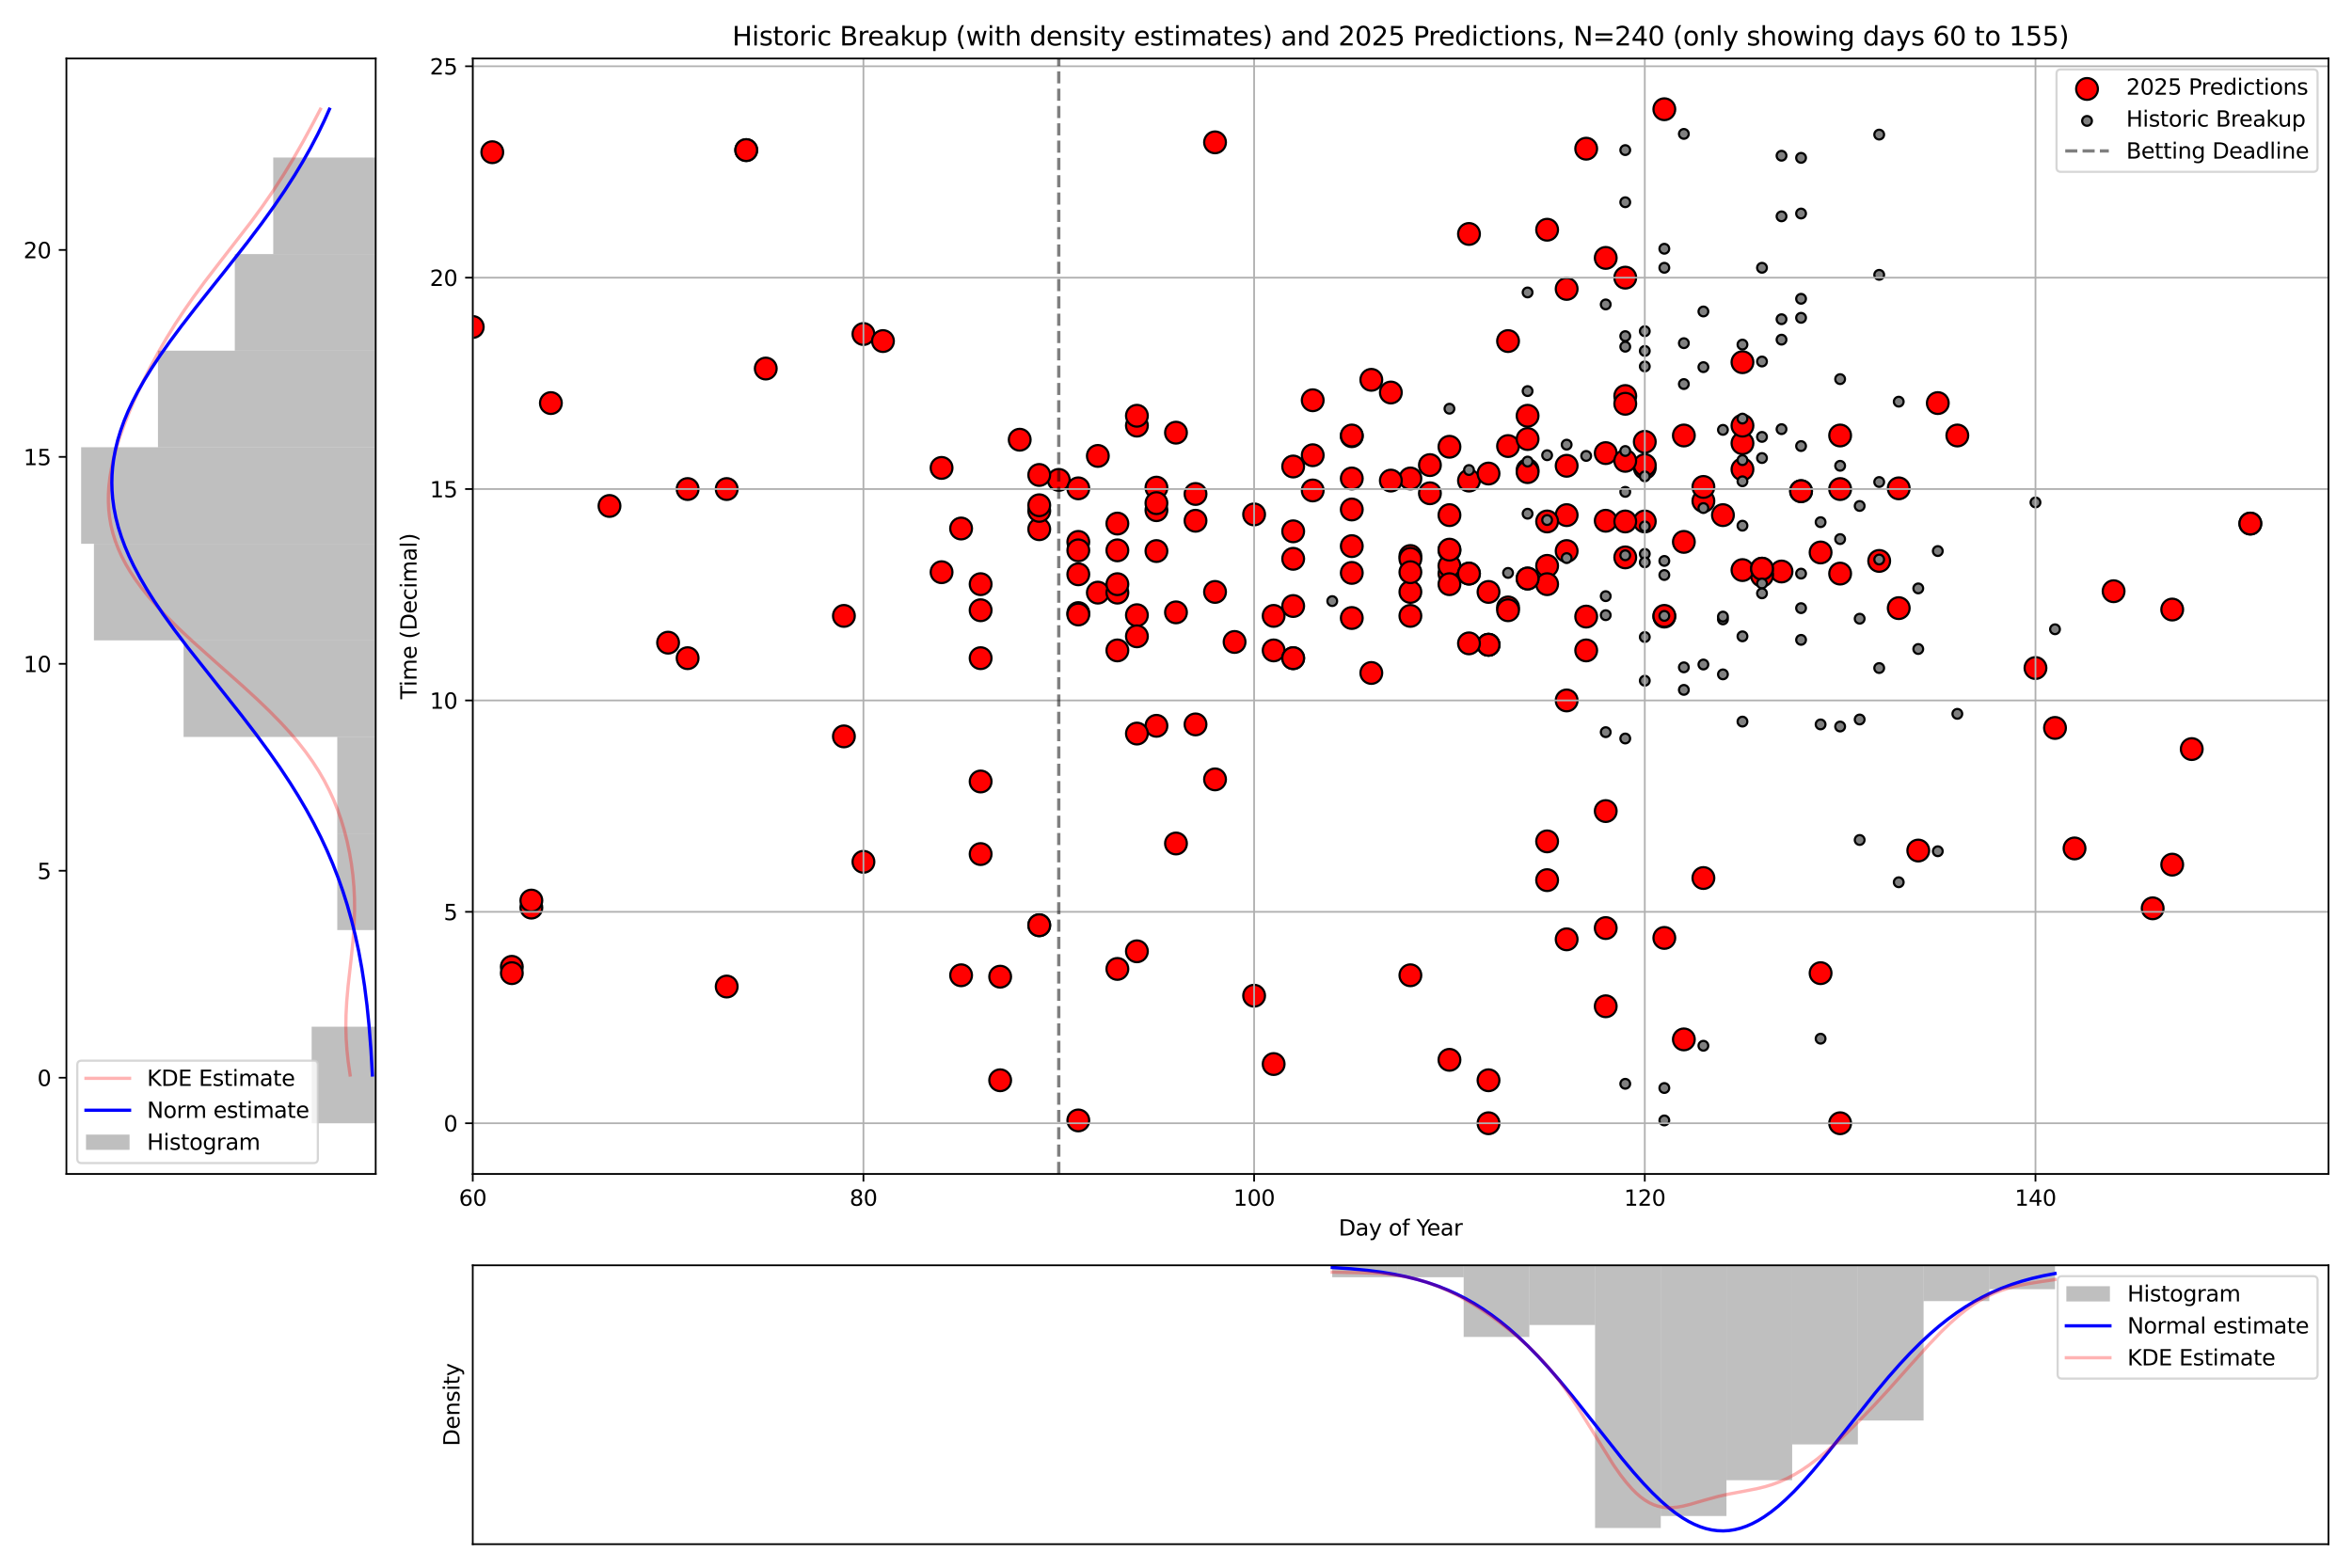 <?xml version="1.0" encoding="utf-8" standalone="no"?>
<!DOCTYPE svg PUBLIC "-//W3C//DTD SVG 1.1//EN"
  "http://www.w3.org/Graphics/SVG/1.1/DTD/svg11.dtd">
<svg xmlns:xlink="http://www.w3.org/1999/xlink" width="1080pt" height="720pt" viewBox="0 0 1080 720" xmlns="http://www.w3.org/2000/svg" version="1.1">
 <defs>
  <style type="text/css">*{stroke-linejoin: round; stroke-linecap: butt}</style>
 </defs>
 <g id="figure_1">
  <g id="patch_1">
   <path d="M 0 720 
L 1080 720 
L 1080 0 
L 0 0 
z
" style="fill: #ffffff"/>
  </g>
  <g id="axes_1">
   <g id="patch_2">
    <path d="M 30.49 539.168 
L 172.51 539.168 
L 172.51 26.88 
L 30.49 26.88 
z
" style="fill: #ffffff"/>
   </g>
   <g id="patch_3">
    <path d="M 172.51 515.882 
L 143.106 515.882 
L 143.106 471.528 
L 172.51 471.528 
z
" clip-path="url(#p6dd7700cc0)" style="fill: #808080; opacity: 0.5"/>
   </g>
   <g id="patch_4">
    <path d="M 172.51 471.528 
L 172.51 471.528 
L 172.51 427.174 
L 172.51 427.174 
z
" clip-path="url(#p6dd7700cc0)" style="fill: #808080; opacity: 0.5"/>
   </g>
   <g id="patch_5">
    <path d="M 172.51 427.174 
L 154.868 427.174 
L 154.868 382.82 
L 172.51 382.82 
z
" clip-path="url(#p6dd7700cc0)" style="fill: #808080; opacity: 0.5"/>
   </g>
   <g id="patch_6">
    <path d="M 172.51 382.82 
L 154.868 382.82 
L 154.868 338.466 
L 172.51 338.466 
z
" clip-path="url(#p6dd7700cc0)" style="fill: #808080; opacity: 0.5"/>
   </g>
   <g id="patch_7">
    <path d="M 172.51 338.466 
L 84.299 338.466 
L 84.299 294.112 
L 172.51 294.112 
z
" clip-path="url(#p6dd7700cc0)" style="fill: #808080; opacity: 0.5"/>
   </g>
   <g id="patch_8">
    <path d="M 172.51 294.112 
L 43.134 294.112 
L 43.134 249.759 
L 172.51 249.759 
z
" clip-path="url(#p6dd7700cc0)" style="fill: #808080; opacity: 0.5"/>
   </g>
   <g id="patch_9">
    <path d="M 172.51 249.759 
L 37.253 249.759 
L 37.253 205.405 
L 172.51 205.405 
z
" clip-path="url(#p6dd7700cc0)" style="fill: #808080; opacity: 0.5"/>
   </g>
   <g id="patch_10">
    <path d="M 172.51 205.405 
L 72.537 205.405 
L 72.537 161.051 
L 172.51 161.051 
z
" clip-path="url(#p6dd7700cc0)" style="fill: #808080; opacity: 0.5"/>
   </g>
   <g id="patch_11">
    <path d="M 172.51 161.051 
L 107.822 161.051 
L 107.822 116.697 
L 172.51 116.697 
z
" clip-path="url(#p6dd7700cc0)" style="fill: #808080; opacity: 0.5"/>
   </g>
   <g id="patch_12">
    <path d="M 172.51 116.697 
L 125.464 116.697 
L 125.464 72.343 
L 172.51 72.343 
z
" clip-path="url(#p6dd7700cc0)" style="fill: #808080; opacity: 0.5"/>
   </g>
   <g id="matplotlib.axis_1"/>
   <g id="matplotlib.axis_2">
    <g id="ytick_1">
     <g id="line2d_1">
      <defs>
       <path id="m3450266456" d="M 0 0 
L -3.5 0 
" style="stroke: #000000; stroke-width: 0.8"/>
      </defs>
      <g>
       <use xlink:href="#m3450266456" x="30.49" y="494.972" style="stroke: #000000; stroke-width: 0.8"/>
      </g>
     </g>
     <g id="text_1">
      <!-- 0 -->
      <g transform="translate(17.128 498.772) scale(0.1 -0.1)">
       <defs>
        <path id="DejaVuSans-30" d="M 2034 4250 
Q 1547 4250 1301 3770 
Q 1056 3291 1056 2328 
Q 1056 1369 1301 889 
Q 1547 409 2034 409 
Q 2525 409 2770 889 
Q 3016 1369 3016 2328 
Q 3016 3291 2770 3770 
Q 2525 4250 2034 4250 
z
M 2034 4750 
Q 2819 4750 3233 4129 
Q 3647 3509 3647 2328 
Q 3647 1150 3233 529 
Q 2819 -91 2034 -91 
Q 1250 -91 836 529 
Q 422 1150 422 2328 
Q 422 3509 836 4129 
Q 1250 4750 2034 4750 
z
" transform="scale(0.016)"/>
       </defs>
       <use xlink:href="#DejaVuSans-30"/>
      </g>
     </g>
    </g>
    <g id="ytick_2">
     <g id="line2d_2">
      <g>
       <use xlink:href="#m3450266456" x="30.49" y="399.928" style="stroke: #000000; stroke-width: 0.8"/>
      </g>
     </g>
     <g id="text_2">
      <!-- 5 -->
      <g transform="translate(17.128 403.728) scale(0.1 -0.1)">
       <defs>
        <path id="DejaVuSans-35" d="M 691 4666 
L 3169 4666 
L 3169 4134 
L 1269 4134 
L 1269 2991 
Q 1406 3038 1543 3061 
Q 1681 3084 1819 3084 
Q 2600 3084 3056 2656 
Q 3513 2228 3513 1497 
Q 3513 744 3044 326 
Q 2575 -91 1722 -91 
Q 1428 -91 1123 -41 
Q 819 9 494 109 
L 494 744 
Q 775 591 1075 516 
Q 1375 441 1709 441 
Q 2250 441 2565 725 
Q 2881 1009 2881 1497 
Q 2881 1984 2565 2268 
Q 2250 2553 1709 2553 
Q 1456 2553 1204 2497 
Q 953 2441 691 2322 
L 691 4666 
z
" transform="scale(0.016)"/>
       </defs>
       <use xlink:href="#DejaVuSans-35"/>
      </g>
     </g>
    </g>
    <g id="ytick_3">
     <g id="line2d_3">
      <g>
       <use xlink:href="#m3450266456" x="30.49" y="304.884" style="stroke: #000000; stroke-width: 0.8"/>
      </g>
     </g>
     <g id="text_3">
      <!-- 10 -->
      <g transform="translate(10.765 308.683) scale(0.1 -0.1)">
       <defs>
        <path id="DejaVuSans-31" d="M 794 531 
L 1825 531 
L 1825 4091 
L 703 3866 
L 703 4441 
L 1819 4666 
L 2450 4666 
L 2450 531 
L 3481 531 
L 3481 0 
L 794 0 
L 794 531 
z
" transform="scale(0.016)"/>
       </defs>
       <use xlink:href="#DejaVuSans-31"/>
       <use xlink:href="#DejaVuSans-30" transform="translate(63.623 0)"/>
      </g>
     </g>
    </g>
    <g id="ytick_4">
     <g id="line2d_4">
      <g>
       <use xlink:href="#m3450266456" x="30.49" y="209.84" style="stroke: #000000; stroke-width: 0.8"/>
      </g>
     </g>
     <g id="text_4">
      <!-- 15 -->
      <g transform="translate(10.765 213.639) scale(0.1 -0.1)">
       <use xlink:href="#DejaVuSans-31"/>
       <use xlink:href="#DejaVuSans-35" transform="translate(63.623 0)"/>
      </g>
     </g>
    </g>
    <g id="ytick_5">
     <g id="line2d_5">
      <g>
       <use xlink:href="#m3450266456" x="30.49" y="114.796" style="stroke: #000000; stroke-width: 0.8"/>
      </g>
     </g>
     <g id="text_5">
      <!-- 20 -->
      <g transform="translate(10.765 118.595) scale(0.1 -0.1)">
       <defs>
        <path id="DejaVuSans-32" d="M 1228 531 
L 3431 531 
L 3431 0 
L 469 0 
L 469 531 
Q 828 903 1448 1529 
Q 2069 2156 2228 2338 
Q 2531 2678 2651 2914 
Q 2772 3150 2772 3378 
Q 2772 3750 2511 3984 
Q 2250 4219 1831 4219 
Q 1534 4219 1204 4116 
Q 875 4013 500 3803 
L 500 4441 
Q 881 4594 1212 4672 
Q 1544 4750 1819 4750 
Q 2544 4750 2975 4387 
Q 3406 4025 3406 3419 
Q 3406 3131 3298 2873 
Q 3191 2616 2906 2266 
Q 2828 2175 2409 1742 
Q 1991 1309 1228 531 
z
" transform="scale(0.016)"/>
       </defs>
       <use xlink:href="#DejaVuSans-32"/>
       <use xlink:href="#DejaVuSans-30" transform="translate(63.623 0)"/>
      </g>
     </g>
    </g>
   </g>
   <g id="line2d_6">
    <path d="M 160.765 493.705 
L 159.868 487.483 
L 159.3 482.15 
L 158.943 476.817 
L 158.806 471.484 
L 158.883 466.151 
L 159.215 459.929 
L 159.843 452.818 
L 161.238 440.374 
L 162.142 431.485 
L 162.634 424.374 
L 162.823 418.152 
L 162.777 412.819 
L 162.523 407.486 
L 162.055 402.153 
L 161.371 396.82 
L 160.465 391.487 
L 159.328 386.154 
L 157.947 380.82 
L 156.592 376.376 
L 155.033 371.932 
L 153.252 367.488 
L 151.226 363.043 
L 148.935 358.599 
L 146.361 354.155 
L 143.489 349.71 
L 140.311 345.266 
L 136.825 340.822 
L 133.038 336.378 
L 128.965 331.933 
L 123.736 326.6 
L 118.188 321.267 
L 111.406 315.045 
L 99.376 304.379 
L 88.438 294.601 
L 81.791 288.379 
L 76.414 283.046 
L 72.218 278.602 
L 68.322 274.158 
L 64.76 269.713 
L 62.168 266.158 
L 59.817 262.603 
L 57.713 259.047 
L 55.861 255.492 
L 54.263 251.936 
L 52.917 248.381 
L 51.818 244.825 
L 50.962 241.27 
L 50.339 237.715 
L 49.941 234.159 
L 49.756 230.604 
L 49.773 227.048 
L 49.981 223.493 
L 50.488 219.049 
L 51.25 214.604 
L 52.24 210.16 
L 53.438 205.716 
L 55.116 200.383 
L 57.024 195.049 
L 59.501 188.827 
L 62.208 182.605 
L 65.552 175.495 
L 69.148 168.384 
L 73.002 161.273 
L 76.608 155.051 
L 80.451 148.829 
L 84.545 142.607 
L 88.887 136.385 
L 94.121 129.274 
L 100.959 120.385 
L 115.419 101.719 
L 120.619 94.609 
L 125.53 87.498 
L 130.133 80.387 
L 134.453 73.276 
L 139.034 65.276 
L 143.865 56.388 
L 147.121 50.166 
L 147.121 50.166 
" clip-path="url(#p6dd7700cc0)" style="fill: none; stroke: #ff0000; stroke-opacity: 0.3; stroke-width: 1.5; stroke-linecap: square"/>
   </g>
   <g id="line2d_7">
    <path d="M 170.995 493.705 
L 170.329 482.15 
L 169.5 471.484 
L 168.513 461.706 
L 167.388 452.818 
L 166.158 444.818 
L 164.693 436.818 
L 163.169 429.708 
L 161.413 422.597 
L 159.407 415.486 
L 157.431 409.264 
L 155.235 403.042 
L 152.811 396.82 
L 150.148 390.598 
L 147.243 384.376 
L 144.09 378.154 
L 140.69 371.932 
L 137.046 365.71 
L 133.166 359.488 
L 128.457 352.377 
L 123.478 345.266 
L 117.596 337.266 
L 110.78 328.378 
L 100.928 315.934 
L 86.145 297.268 
L 80.083 289.268 
L 74.962 282.157 
L 70.749 275.935 
L 67.377 270.602 
L 64.26 265.269 
L 61.424 259.936 
L 59.296 255.492 
L 57.397 251.047 
L 55.739 246.603 
L 54.334 242.159 
L 53.192 237.715 
L 52.32 233.27 
L 51.724 228.826 
L 51.45 225.271 
L 51.356 221.715 
L 51.443 218.16 
L 51.712 214.604 
L 52.16 211.049 
L 52.969 206.605 
L 54.051 202.16 
L 55.397 197.716 
L 56.998 193.272 
L 58.843 188.827 
L 60.92 184.383 
L 63.216 179.939 
L 66.236 174.606 
L 69.52 169.273 
L 73.646 163.051 
L 78.04 156.829 
L 83.325 149.718 
L 90.214 140.829 
L 103.667 123.941 
L 113.442 111.497 
L 120.154 102.608 
L 125.913 94.609 
L 130.765 87.498 
L 135.335 80.387 
L 139.086 74.165 
L 142.596 67.943 
L 145.86 61.721 
L 148.876 55.499 
L 151.266 50.166 
L 151.266 50.166 
" clip-path="url(#p6dd7700cc0)" style="fill: none; stroke: #0000ff; stroke-width: 1.5; stroke-linecap: square"/>
   </g>
   <g id="patch_13">
    <path d="M 30.49 539.168 
L 30.49 26.88 
" style="fill: none; stroke: #000000; stroke-width: 0.8; stroke-linejoin: miter; stroke-linecap: square"/>
   </g>
   <g id="patch_14">
    <path d="M 172.51 539.168 
L 172.51 26.88 
" style="fill: none; stroke: #000000; stroke-width: 0.8; stroke-linejoin: miter; stroke-linecap: square"/>
   </g>
   <g id="patch_15">
    <path d="M 30.49 539.168 
L 172.51 539.168 
" style="fill: none; stroke: #000000; stroke-width: 0.8; stroke-linejoin: miter; stroke-linecap: square"/>
   </g>
   <g id="patch_16">
    <path d="M 30.49 26.88 
L 172.51 26.88 
" style="fill: none; stroke: #000000; stroke-width: 0.8; stroke-linejoin: miter; stroke-linecap: square"/>
   </g>
   <g id="legend_1">
    <g id="patch_17">
     <path d="M 37.49 534.168 
L 143.948 534.168 
Q 145.948 534.168 145.948 532.168 
L 145.948 489.134 
Q 145.948 487.134 143.948 487.134 
L 37.49 487.134 
Q 35.49 487.134 35.49 489.134 
L 35.49 532.168 
Q 35.49 534.168 37.49 534.168 
z
" style="fill: #ffffff; opacity: 0.8; stroke: #cccccc; stroke-linejoin: miter"/>
    </g>
    <g id="line2d_8">
     <path d="M 39.49 495.232 
L 49.49 495.232 
L 59.49 495.232 
" style="fill: none; stroke: #ff0000; stroke-opacity: 0.3; stroke-width: 1.5; stroke-linecap: square"/>
    </g>
    <g id="text_6">
     <!-- KDE Estimate -->
     <g transform="translate(67.49 498.732) scale(0.1 -0.1)">
      <defs>
       <path id="DejaVuSans-4b" d="M 628 4666 
L 1259 4666 
L 1259 2694 
L 3353 4666 
L 4166 4666 
L 1850 2491 
L 4331 0 
L 3500 0 
L 1259 2247 
L 1259 0 
L 628 0 
L 628 4666 
z
" transform="scale(0.016)"/>
       <path id="DejaVuSans-44" d="M 1259 4147 
L 1259 519 
L 2022 519 
Q 2988 519 3436 956 
Q 3884 1394 3884 2338 
Q 3884 3275 3436 3711 
Q 2988 4147 2022 4147 
L 1259 4147 
z
M 628 4666 
L 1925 4666 
Q 3281 4666 3915 4102 
Q 4550 3538 4550 2338 
Q 4550 1131 3912 565 
Q 3275 0 1925 0 
L 628 0 
L 628 4666 
z
" transform="scale(0.016)"/>
       <path id="DejaVuSans-45" d="M 628 4666 
L 3578 4666 
L 3578 4134 
L 1259 4134 
L 1259 2753 
L 3481 2753 
L 3481 2222 
L 1259 2222 
L 1259 531 
L 3634 531 
L 3634 0 
L 628 0 
L 628 4666 
z
" transform="scale(0.016)"/>
       <path id="DejaVuSans-20" transform="scale(0.016)"/>
       <path id="DejaVuSans-73" d="M 2834 3397 
L 2834 2853 
Q 2591 2978 2328 3040 
Q 2066 3103 1784 3103 
Q 1356 3103 1142 2972 
Q 928 2841 928 2578 
Q 928 2378 1081 2264 
Q 1234 2150 1697 2047 
L 1894 2003 
Q 2506 1872 2764 1633 
Q 3022 1394 3022 966 
Q 3022 478 2636 193 
Q 2250 -91 1575 -91 
Q 1294 -91 989 -36 
Q 684 19 347 128 
L 347 722 
Q 666 556 975 473 
Q 1284 391 1588 391 
Q 1994 391 2212 530 
Q 2431 669 2431 922 
Q 2431 1156 2273 1281 
Q 2116 1406 1581 1522 
L 1381 1569 
Q 847 1681 609 1914 
Q 372 2147 372 2553 
Q 372 3047 722 3315 
Q 1072 3584 1716 3584 
Q 2034 3584 2315 3537 
Q 2597 3491 2834 3397 
z
" transform="scale(0.016)"/>
       <path id="DejaVuSans-74" d="M 1172 4494 
L 1172 3500 
L 2356 3500 
L 2356 3053 
L 1172 3053 
L 1172 1153 
Q 1172 725 1289 603 
Q 1406 481 1766 481 
L 2356 481 
L 2356 0 
L 1766 0 
Q 1100 0 847 248 
Q 594 497 594 1153 
L 594 3053 
L 172 3053 
L 172 3500 
L 594 3500 
L 594 4494 
L 1172 4494 
z
" transform="scale(0.016)"/>
       <path id="DejaVuSans-69" d="M 603 3500 
L 1178 3500 
L 1178 0 
L 603 0 
L 603 3500 
z
M 603 4863 
L 1178 4863 
L 1178 4134 
L 603 4134 
L 603 4863 
z
" transform="scale(0.016)"/>
       <path id="DejaVuSans-6d" d="M 3328 2828 
Q 3544 3216 3844 3400 
Q 4144 3584 4550 3584 
Q 5097 3584 5394 3201 
Q 5691 2819 5691 2113 
L 5691 0 
L 5113 0 
L 5113 2094 
Q 5113 2597 4934 2840 
Q 4756 3084 4391 3084 
Q 3944 3084 3684 2787 
Q 3425 2491 3425 1978 
L 3425 0 
L 2847 0 
L 2847 2094 
Q 2847 2600 2669 2842 
Q 2491 3084 2119 3084 
Q 1678 3084 1418 2786 
Q 1159 2488 1159 1978 
L 1159 0 
L 581 0 
L 581 3500 
L 1159 3500 
L 1159 2956 
Q 1356 3278 1631 3431 
Q 1906 3584 2284 3584 
Q 2666 3584 2933 3390 
Q 3200 3197 3328 2828 
z
" transform="scale(0.016)"/>
       <path id="DejaVuSans-61" d="M 2194 1759 
Q 1497 1759 1228 1600 
Q 959 1441 959 1056 
Q 959 750 1161 570 
Q 1363 391 1709 391 
Q 2188 391 2477 730 
Q 2766 1069 2766 1631 
L 2766 1759 
L 2194 1759 
z
M 3341 1997 
L 3341 0 
L 2766 0 
L 2766 531 
Q 2569 213 2275 61 
Q 1981 -91 1556 -91 
Q 1019 -91 701 211 
Q 384 513 384 1019 
Q 384 1609 779 1909 
Q 1175 2209 1959 2209 
L 2766 2209 
L 2766 2266 
Q 2766 2663 2505 2880 
Q 2244 3097 1772 3097 
Q 1472 3097 1187 3025 
Q 903 2953 641 2809 
L 641 3341 
Q 956 3463 1253 3523 
Q 1550 3584 1831 3584 
Q 2591 3584 2966 3190 
Q 3341 2797 3341 1997 
z
" transform="scale(0.016)"/>
       <path id="DejaVuSans-65" d="M 3597 1894 
L 3597 1613 
L 953 1613 
Q 991 1019 1311 708 
Q 1631 397 2203 397 
Q 2534 397 2845 478 
Q 3156 559 3463 722 
L 3463 178 
Q 3153 47 2828 -22 
Q 2503 -91 2169 -91 
Q 1331 -91 842 396 
Q 353 884 353 1716 
Q 353 2575 817 3079 
Q 1281 3584 2069 3584 
Q 2775 3584 3186 3129 
Q 3597 2675 3597 1894 
z
M 3022 2063 
Q 3016 2534 2758 2815 
Q 2500 3097 2075 3097 
Q 1594 3097 1305 2825 
Q 1016 2553 972 2059 
L 3022 2063 
z
" transform="scale(0.016)"/>
      </defs>
      <use xlink:href="#DejaVuSans-4b"/>
      <use xlink:href="#DejaVuSans-44" transform="translate(65.576 0)"/>
      <use xlink:href="#DejaVuSans-45" transform="translate(142.578 0)"/>
      <use xlink:href="#DejaVuSans-20" transform="translate(205.762 0)"/>
      <use xlink:href="#DejaVuSans-45" transform="translate(237.549 0)"/>
      <use xlink:href="#DejaVuSans-73" transform="translate(300.732 0)"/>
      <use xlink:href="#DejaVuSans-74" transform="translate(352.832 0)"/>
      <use xlink:href="#DejaVuSans-69" transform="translate(392.041 0)"/>
      <use xlink:href="#DejaVuSans-6d" transform="translate(419.824 0)"/>
      <use xlink:href="#DejaVuSans-61" transform="translate(517.236 0)"/>
      <use xlink:href="#DejaVuSans-74" transform="translate(578.516 0)"/>
      <use xlink:href="#DejaVuSans-65" transform="translate(617.725 0)"/>
     </g>
    </g>
    <g id="line2d_9">
     <path d="M 39.49 509.91 
L 49.49 509.91 
L 59.49 509.91 
" style="fill: none; stroke: #0000ff; stroke-width: 1.5; stroke-linecap: square"/>
    </g>
    <g id="text_7">
     <!-- Norm estimate -->
     <g transform="translate(67.49 513.41) scale(0.1 -0.1)">
      <defs>
       <path id="DejaVuSans-4e" d="M 628 4666 
L 1478 4666 
L 3547 763 
L 3547 4666 
L 4159 4666 
L 4159 0 
L 3309 0 
L 1241 3903 
L 1241 0 
L 628 0 
L 628 4666 
z
" transform="scale(0.016)"/>
       <path id="DejaVuSans-6f" d="M 1959 3097 
Q 1497 3097 1228 2736 
Q 959 2375 959 1747 
Q 959 1119 1226 758 
Q 1494 397 1959 397 
Q 2419 397 2687 759 
Q 2956 1122 2956 1747 
Q 2956 2369 2687 2733 
Q 2419 3097 1959 3097 
z
M 1959 3584 
Q 2709 3584 3137 3096 
Q 3566 2609 3566 1747 
Q 3566 888 3137 398 
Q 2709 -91 1959 -91 
Q 1206 -91 779 398 
Q 353 888 353 1747 
Q 353 2609 779 3096 
Q 1206 3584 1959 3584 
z
" transform="scale(0.016)"/>
       <path id="DejaVuSans-72" d="M 2631 2963 
Q 2534 3019 2420 3045 
Q 2306 3072 2169 3072 
Q 1681 3072 1420 2755 
Q 1159 2438 1159 1844 
L 1159 0 
L 581 0 
L 581 3500 
L 1159 3500 
L 1159 2956 
Q 1341 3275 1631 3429 
Q 1922 3584 2338 3584 
Q 2397 3584 2469 3576 
Q 2541 3569 2628 3553 
L 2631 2963 
z
" transform="scale(0.016)"/>
      </defs>
      <use xlink:href="#DejaVuSans-4e"/>
      <use xlink:href="#DejaVuSans-6f" transform="translate(74.805 0)"/>
      <use xlink:href="#DejaVuSans-72" transform="translate(135.986 0)"/>
      <use xlink:href="#DejaVuSans-6d" transform="translate(175.35 0)"/>
      <use xlink:href="#DejaVuSans-20" transform="translate(272.762 0)"/>
      <use xlink:href="#DejaVuSans-65" transform="translate(304.549 0)"/>
      <use xlink:href="#DejaVuSans-73" transform="translate(366.072 0)"/>
      <use xlink:href="#DejaVuSans-74" transform="translate(418.172 0)"/>
      <use xlink:href="#DejaVuSans-69" transform="translate(457.381 0)"/>
      <use xlink:href="#DejaVuSans-6d" transform="translate(485.164 0)"/>
      <use xlink:href="#DejaVuSans-61" transform="translate(582.576 0)"/>
      <use xlink:href="#DejaVuSans-74" transform="translate(643.855 0)"/>
      <use xlink:href="#DejaVuSans-65" transform="translate(683.064 0)"/>
     </g>
    </g>
    <g id="patch_18">
     <path d="M 39.49 528.088 
L 59.49 528.088 
L 59.49 521.088 
L 39.49 521.088 
z
" style="fill: #808080; opacity: 0.5"/>
    </g>
    <g id="text_8">
     <!-- Histogram -->
     <g transform="translate(67.49 528.088) scale(0.1 -0.1)">
      <defs>
       <path id="DejaVuSans-48" d="M 628 4666 
L 1259 4666 
L 1259 2753 
L 3553 2753 
L 3553 4666 
L 4184 4666 
L 4184 0 
L 3553 0 
L 3553 2222 
L 1259 2222 
L 1259 0 
L 628 0 
L 628 4666 
z
" transform="scale(0.016)"/>
       <path id="DejaVuSans-67" d="M 2906 1791 
Q 2906 2416 2648 2759 
Q 2391 3103 1925 3103 
Q 1463 3103 1205 2759 
Q 947 2416 947 1791 
Q 947 1169 1205 825 
Q 1463 481 1925 481 
Q 2391 481 2648 825 
Q 2906 1169 2906 1791 
z
M 3481 434 
Q 3481 -459 3084 -895 
Q 2688 -1331 1869 -1331 
Q 1566 -1331 1297 -1286 
Q 1028 -1241 775 -1147 
L 775 -588 
Q 1028 -725 1275 -790 
Q 1522 -856 1778 -856 
Q 2344 -856 2625 -561 
Q 2906 -266 2906 331 
L 2906 616 
Q 2728 306 2450 153 
Q 2172 0 1784 0 
Q 1141 0 747 490 
Q 353 981 353 1791 
Q 353 2603 747 3093 
Q 1141 3584 1784 3584 
Q 2172 3584 2450 3431 
Q 2728 3278 2906 2969 
L 2906 3500 
L 3481 3500 
L 3481 434 
z
" transform="scale(0.016)"/>
      </defs>
      <use xlink:href="#DejaVuSans-48"/>
      <use xlink:href="#DejaVuSans-69" transform="translate(75.195 0)"/>
      <use xlink:href="#DejaVuSans-73" transform="translate(102.979 0)"/>
      <use xlink:href="#DejaVuSans-74" transform="translate(155.078 0)"/>
      <use xlink:href="#DejaVuSans-6f" transform="translate(194.287 0)"/>
      <use xlink:href="#DejaVuSans-67" transform="translate(255.469 0)"/>
      <use xlink:href="#DejaVuSans-72" transform="translate(318.945 0)"/>
      <use xlink:href="#DejaVuSans-61" transform="translate(360.059 0)"/>
      <use xlink:href="#DejaVuSans-6d" transform="translate(421.338 0)"/>
     </g>
    </g>
   </g>
  </g>
  <g id="axes_2">
   <g id="patch_19">
    <path d="M 217.08 539.168 
L 1069.2 539.168 
L 1069.2 26.88 
L 217.08 26.88 
z
" style="fill: #ffffff"/>
   </g>
   <g id="PathCollection_1">
    <defs>
     <path id="m9e0ed6db8c" d="M 0 5 
C 1.326 5 2.598 4.473 3.536 3.536 
C 4.473 2.598 5 1.326 5 0 
C 5 -1.326 4.473 -2.598 3.536 -3.536 
C 2.598 -4.473 1.326 -5 0 -5 
C -1.326 -5 -2.598 -4.473 -3.536 -3.536 
C -4.473 -2.598 -5 -1.326 -5 0 
C -5 1.326 -4.473 2.598 -3.536 3.536 
C -2.598 4.473 -1.326 5 0 5 
z
" style="stroke: #000000"/>
    </defs>
    <g clip-path="url(#pcb84281c00)">
     <use xlink:href="#m9e0ed6db8c" x="647.625" y="282.862" style="fill: #ff0000; stroke: #000000"/>
     <use xlink:href="#m9e0ed6db8c" x="2145.562" y="267.328" style="fill: #ff0000; stroke: #000000"/>
     <use xlink:href="#m9e0ed6db8c" x="755.261" y="239.495" style="fill: #ff0000; stroke: #000000"/>
     <use xlink:href="#m9e0ed6db8c" x="1114.048" y="279.302" style="fill: #ff0000; stroke: #000000"/>
     <use xlink:href="#m9e0ed6db8c" x="2136.592" y="322.022" style="fill: #ff0000; stroke: #000000"/>
     <use xlink:href="#m9e0ed6db8c" x="495.14" y="281.568" style="fill: #ff0000; stroke: #000000"/>
     <use xlink:href="#m9e0ed6db8c" x="764.231" y="50.166" style="fill: #ff0000; stroke: #000000"/>
     <use xlink:href="#m9e0ed6db8c" x="243.989" y="416.849" style="fill: #ff0000; stroke: #000000"/>
     <use xlink:href="#m9e0ed6db8c" x="243.989" y="413.612" style="fill: #ff0000; stroke: #000000"/>
     <use xlink:href="#m9e0ed6db8c" x="495.14" y="282.215" style="fill: #ff0000; stroke: #000000"/>
     <use xlink:href="#m9e0ed6db8c" x="459.261" y="448.565" style="fill: #ff0000; stroke: #000000"/>
     <use xlink:href="#m9e0ed6db8c" x="737.322" y="118.454" style="fill: #ff0000; stroke: #000000"/>
     <use xlink:href="#m9e0ed6db8c" x="719.382" y="132.694" style="fill: #ff0000; stroke: #000000"/>
     <use xlink:href="#m9e0ed6db8c" x="620.716" y="263.12" style="fill: #ff0000; stroke: #000000"/>
     <use xlink:href="#m9e0ed6db8c" x="755.261" y="214.898" style="fill: #ff0000; stroke: #000000"/>
     <use xlink:href="#m9e0ed6db8c" x="880.837" y="390.634" style="fill: #ff0000; stroke: #000000"/>
     <use xlink:href="#m9e0ed6db8c" x="665.564" y="252.764" style="fill: #ff0000; stroke: #000000"/>
     <use xlink:href="#m9e0ed6db8c" x="2091.744" y="130.752" style="fill: #ff0000; stroke: #000000"/>
     <use xlink:href="#m9e0ed6db8c" x="719.382" y="213.927" style="fill: #ff0000; stroke: #000000"/>
     <use xlink:href="#m9e0ed6db8c" x="791.14" y="236.582" style="fill: #ff0000; stroke: #000000"/>
     <use xlink:href="#m9e0ed6db8c" x="432.352" y="214.898" style="fill: #ff0000; stroke: #000000"/>
     <use xlink:href="#m9e0ed6db8c" x="800.109" y="166.352" style="fill: #ff0000; stroke: #000000"/>
     <use xlink:href="#m9e0ed6db8c" x="782.17" y="230.109" style="fill: #ff0000; stroke: #000000"/>
     <use xlink:href="#m9e0ed6db8c" x="701.443" y="215.869" style="fill: #ff0000; stroke: #000000"/>
     <use xlink:href="#m9e0ed6db8c" x="692.473" y="204.865" style="fill: #ff0000; stroke: #000000"/>
     <use xlink:href="#m9e0ed6db8c" x="252.959" y="185.123" style="fill: #ff0000; stroke: #000000"/>
     <use xlink:href="#m9e0ed6db8c" x="2863.137" y="278.979" style="fill: #ff0000; stroke: #000000"/>
     <use xlink:href="#m9e0ed6db8c" x="396.474" y="153.407" style="fill: #ff0000; stroke: #000000"/>
     <use xlink:href="#m9e0ed6db8c" x="746.291" y="181.887" style="fill: #ff0000; stroke: #000000"/>
     <use xlink:href="#m9e0ed6db8c" x="620.716" y="200.334" style="fill: #ff0000; stroke: #000000"/>
     <use xlink:href="#m9e0ed6db8c" x="584.837" y="488.697" style="fill: #ff0000; stroke: #000000"/>
     <use xlink:href="#m9e0ed6db8c" x="647.625" y="255.353" style="fill: #ff0000; stroke: #000000"/>
     <use xlink:href="#m9e0ed6db8c" x="333.686" y="224.607" style="fill: #ff0000; stroke: #000000"/>
     <use xlink:href="#m9e0ed6db8c" x="602.776" y="209.073" style="fill: #ff0000; stroke: #000000"/>
     <use xlink:href="#m9e0ed6db8c" x="800.109" y="203.571" style="fill: #ff0000; stroke: #000000"/>
     <use xlink:href="#m9e0ed6db8c" x="737.322" y="208.102" style="fill: #ff0000; stroke: #000000"/>
     <use xlink:href="#m9e0ed6db8c" x="315.747" y="224.607" style="fill: #ff0000; stroke: #000000"/>
     <use xlink:href="#m9e0ed6db8c" x="477.201" y="243.055" style="fill: #ff0000; stroke: #000000"/>
     <use xlink:href="#m9e0ed6db8c" x="226.05" y="69.908" style="fill: #ff0000; stroke: #000000"/>
     <use xlink:href="#m9e0ed6db8c" x="566.898" y="294.837" style="fill: #ff0000; stroke: #000000"/>
     <use xlink:href="#m9e0ed6db8c" x="-1" y="287.101" style="fill: #ff0000; stroke: #000000"/>
     <use xlink:href="#m9e0ed6db8c" x="-1" y="259.561" style="fill: #ff0000; stroke: #000000"/>
     <use xlink:href="#m9e0ed6db8c" x="755.261" y="202.923" style="fill: #ff0000; stroke: #000000"/>
     <use xlink:href="#m9e0ed6db8c" x="746.291" y="185.447" style="fill: #ff0000; stroke: #000000"/>
     <use xlink:href="#m9e0ed6db8c" x="495.14" y="248.88" style="fill: #ff0000; stroke: #000000"/>
     <use xlink:href="#m9e0ed6db8c" x="835.988" y="253.735" style="fill: #ff0000; stroke: #000000"/>
     <use xlink:href="#m9e0ed6db8c" x="575.867" y="457.304" style="fill: #ff0000; stroke: #000000"/>
     <use xlink:href="#m9e0ed6db8c" x="683.504" y="296.131" style="fill: #ff0000; stroke: #000000"/>
     <use xlink:href="#m9e0ed6db8c" x="486.171" y="220.4" style="fill: #ff0000; stroke: #000000"/>
     <use xlink:href="#m9e0ed6db8c" x="871.867" y="279.302" style="fill: #ff0000; stroke: #000000"/>
     <use xlink:href="#m9e0ed6db8c" x="1867.502" y="307.135" style="fill: #ff0000; stroke: #000000"/>
     <use xlink:href="#m9e0ed6db8c" x="683.504" y="296.131" style="fill: #ff0000; stroke: #000000"/>
     <use xlink:href="#m9e0ed6db8c" x="638.655" y="180.269" style="fill: #ff0000; stroke: #000000"/>
     <use xlink:href="#m9e0ed6db8c" x="683.504" y="296.131" style="fill: #ff0000; stroke: #000000"/>
     <use xlink:href="#m9e0ed6db8c" x="602.776" y="225.254" style="fill: #ff0000; stroke: #000000"/>
     <use xlink:href="#m9e0ed6db8c" x="818.049" y="262.473" style="fill: #ff0000; stroke: #000000"/>
     <use xlink:href="#m9e0ed6db8c" x="539.989" y="281.244" style="fill: #ff0000; stroke: #000000"/>
     <use xlink:href="#m9e0ed6db8c" x="450.292" y="358.917" style="fill: #ff0000; stroke: #000000"/>
     <use xlink:href="#m9e0ed6db8c" x="513.08" y="445.005" style="fill: #ff0000; stroke: #000000"/>
     <use xlink:href="#m9e0ed6db8c" x="1257.563" y="410.7" style="fill: #ff0000; stroke: #000000"/>
     <use xlink:href="#m9e0ed6db8c" x="1006.412" y="344.03" style="fill: #ff0000; stroke: #000000"/>
     <use xlink:href="#m9e0ed6db8c" x="665.564" y="263.444" style="fill: #ff0000; stroke: #000000"/>
     <use xlink:href="#m9e0ed6db8c" x="800.109" y="215.545" style="fill: #ff0000; stroke: #000000"/>
     <use xlink:href="#m9e0ed6db8c" x="2118.653" y="323.964" style="fill: #ff0000; stroke: #000000"/>
     <use xlink:href="#m9e0ed6db8c" x="620.716" y="283.833" style="fill: #ff0000; stroke: #000000"/>
     <use xlink:href="#m9e0ed6db8c" x="844.958" y="200.011" style="fill: #ff0000; stroke: #000000"/>
     <use xlink:href="#m9e0ed6db8c" x="809.079" y="263.444" style="fill: #ff0000; stroke: #000000"/>
     <use xlink:href="#m9e0ed6db8c" x="665.564" y="236.582" style="fill: #ff0000; stroke: #000000"/>
     <use xlink:href="#m9e0ed6db8c" x="674.534" y="107.45" style="fill: #ff0000; stroke: #000000"/>
     <use xlink:href="#m9e0ed6db8c" x="450.292" y="268.298" style="fill: #ff0000; stroke: #000000"/>
     <use xlink:href="#m9e0ed6db8c" x="459.261" y="496.14" style="fill: #ff0000; stroke: #000000"/>
     <use xlink:href="#m9e0ed6db8c" x="584.837" y="282.862" style="fill: #ff0000; stroke: #000000"/>
     <use xlink:href="#m9e0ed6db8c" x="871.867" y="224.284" style="fill: #ff0000; stroke: #000000"/>
     <use xlink:href="#m9e0ed6db8c" x="495.14" y="514.588" style="fill: #ff0000; stroke: #000000"/>
     <use xlink:href="#m9e0ed6db8c" x="719.382" y="236.582" style="fill: #ff0000; stroke: #000000"/>
     <use xlink:href="#m9e0ed6db8c" x="737.322" y="239.171" style="fill: #ff0000; stroke: #000000"/>
     <use xlink:href="#m9e0ed6db8c" x="531.019" y="234.316" style="fill: #ff0000; stroke: #000000"/>
     <use xlink:href="#m9e0ed6db8c" x="1033.321" y="240.465" style="fill: #ff0000; stroke: #000000"/>
     <use xlink:href="#m9e0ed6db8c" x="889.806" y="185.123" style="fill: #ff0000; stroke: #000000"/>
     <use xlink:href="#m9e0ed6db8c" x="620.716" y="233.993" style="fill: #ff0000; stroke: #000000"/>
     <use xlink:href="#m9e0ed6db8c" x="548.958" y="226.873" style="fill: #ff0000; stroke: #000000"/>
     <use xlink:href="#m9e0ed6db8c" x="701.443" y="190.949" style="fill: #ff0000; stroke: #000000"/>
     <use xlink:href="#m9e0ed6db8c" x="522.049" y="282.539" style="fill: #ff0000; stroke: #000000"/>
     <use xlink:href="#m9e0ed6db8c" x="441.322" y="242.731" style="fill: #ff0000; stroke: #000000"/>
     <use xlink:href="#m9e0ed6db8c" x="620.716" y="219.753" style="fill: #ff0000; stroke: #000000"/>
     <use xlink:href="#m9e0ed6db8c" x="844.958" y="515.882" style="fill: #ff0000; stroke: #000000"/>
     <use xlink:href="#m9e0ed6db8c" x="1033.321" y="240.465" style="fill: #ff0000; stroke: #000000"/>
     <use xlink:href="#m9e0ed6db8c" x="575.867" y="236.258" style="fill: #ff0000; stroke: #000000"/>
     <use xlink:href="#m9e0ed6db8c" x="522.049" y="195.48" style="fill: #ff0000; stroke: #000000"/>
     <use xlink:href="#m9e0ed6db8c" x="513.08" y="240.465" style="fill: #ff0000; stroke: #000000"/>
     <use xlink:href="#m9e0ed6db8c" x="2782.41" y="278.979" style="fill: #ff0000; stroke: #000000"/>
     <use xlink:href="#m9e0ed6db8c" x="333.686" y="453.096" style="fill: #ff0000; stroke: #000000"/>
     <use xlink:href="#m9e0ed6db8c" x="728.352" y="298.72" style="fill: #ff0000; stroke: #000000"/>
     <use xlink:href="#m9e0ed6db8c" x="620.716" y="200.011" style="fill: #ff0000; stroke: #000000"/>
     <use xlink:href="#m9e0ed6db8c" x="504.11" y="209.396" style="fill: #ff0000; stroke: #000000"/>
     <use xlink:href="#m9e0ed6db8c" x="450.292" y="392.252" style="fill: #ff0000; stroke: #000000"/>
     <use xlink:href="#m9e0ed6db8c" x="683.504" y="496.14" style="fill: #ff0000; stroke: #000000"/>
     <use xlink:href="#m9e0ed6db8c" x="647.625" y="256.647" style="fill: #ff0000; stroke: #000000"/>
     <use xlink:href="#m9e0ed6db8c" x="629.685" y="309.077" style="fill: #ff0000; stroke: #000000"/>
     <use xlink:href="#m9e0ed6db8c" x="477.201" y="234.64" style="fill: #ff0000; stroke: #000000"/>
     <use xlink:href="#m9e0ed6db8c" x="405.443" y="156.643" style="fill: #ff0000; stroke: #000000"/>
     <use xlink:href="#m9e0ed6db8c" x="-1" y="243.642" style="fill: #ff0000; stroke: #000000"/>
     <use xlink:href="#m9e0ed6db8c" x="-1" y="276.291" style="fill: #ff0000; stroke: #000000"/>
     <use xlink:href="#m9e0ed6db8c" x="647.625" y="219.753" style="fill: #ff0000; stroke: #000000"/>
     <use xlink:href="#m9e0ed6db8c" x="-1" y="276.291" style="fill: #ff0000; stroke: #000000"/>
     <use xlink:href="#m9e0ed6db8c" x="-1" y="275.397" style="fill: #ff0000; stroke: #000000"/>
     <use xlink:href="#m9e0ed6db8c" x="477.201" y="232.051" style="fill: #ff0000; stroke: #000000"/>
     <use xlink:href="#m9e0ed6db8c" x="934.655" y="306.811" style="fill: #ff0000; stroke: #000000"/>
     <use xlink:href="#m9e0ed6db8c" x="898.776" y="200.011" style="fill: #ff0000; stroke: #000000"/>
     <use xlink:href="#m9e0ed6db8c" x="970.533" y="271.535" style="fill: #ff0000; stroke: #000000"/>
     <use xlink:href="#m9e0ed6db8c" x="351.625" y="169.265" style="fill: #ff0000; stroke: #000000"/>
     <use xlink:href="#m9e0ed6db8c" x="674.534" y="220.724" style="fill: #ff0000; stroke: #000000"/>
     <use xlink:href="#m9e0ed6db8c" x="773.2" y="477.369" style="fill: #ff0000; stroke: #000000"/>
     <use xlink:href="#m9e0ed6db8c" x="602.776" y="183.829" style="fill: #ff0000; stroke: #000000"/>
     <use xlink:href="#m9e0ed6db8c" x="710.413" y="239.495" style="fill: #ff0000; stroke: #000000"/>
     <use xlink:href="#m9e0ed6db8c" x="737.322" y="426.234" style="fill: #ff0000; stroke: #000000"/>
     <use xlink:href="#m9e0ed6db8c" x="764.231" y="430.765" style="fill: #ff0000; stroke: #000000"/>
     <use xlink:href="#m9e0ed6db8c" x="1158.897" y="262.797" style="fill: #ff0000; stroke: #000000"/>
     <use xlink:href="#m9e0ed6db8c" x="217.08" y="150.17" style="fill: #ff0000; stroke: #000000"/>
     <use xlink:href="#m9e0ed6db8c" x="656.595" y="213.603" style="fill: #ff0000; stroke: #000000"/>
     <use xlink:href="#m9e0ed6db8c" x="584.837" y="298.72" style="fill: #ff0000; stroke: #000000"/>
     <use xlink:href="#m9e0ed6db8c" x="647.625" y="447.918" style="fill: #ff0000; stroke: #000000"/>
     <use xlink:href="#m9e0ed6db8c" x="396.474" y="395.812" style="fill: #ff0000; stroke: #000000"/>
     <use xlink:href="#m9e0ed6db8c" x="665.564" y="205.189" style="fill: #ff0000; stroke: #000000"/>
     <use xlink:href="#m9e0ed6db8c" x="450.292" y="280.273" style="fill: #ff0000; stroke: #000000"/>
     <use xlink:href="#m9e0ed6db8c" x="557.928" y="65.377" style="fill: #ff0000; stroke: #000000"/>
     <use xlink:href="#m9e0ed6db8c" x="557.928" y="271.858" style="fill: #ff0000; stroke: #000000"/>
     <use xlink:href="#m9e0ed6db8c" x="495.14" y="252.764" style="fill: #ff0000; stroke: #000000"/>
     <use xlink:href="#m9e0ed6db8c" x="-1" y="294.436" style="fill: #ff0000; stroke: #000000"/>
     <use xlink:href="#m9e0ed6db8c" x="-1" y="309.283" style="fill: #ff0000; stroke: #000000"/>
     <use xlink:href="#m9e0ed6db8c" x="737.322" y="462.158" style="fill: #ff0000; stroke: #000000"/>
     <use xlink:href="#m9e0ed6db8c" x="557.928" y="357.946" style="fill: #ff0000; stroke: #000000"/>
     <use xlink:href="#m9e0ed6db8c" x="387.504" y="338.204" style="fill: #ff0000; stroke: #000000"/>
     <use xlink:href="#m9e0ed6db8c" x="710.413" y="386.427" style="fill: #ff0000; stroke: #000000"/>
     <use xlink:href="#m9e0ed6db8c" x="710.413" y="105.508" style="fill: #ff0000; stroke: #000000"/>
     <use xlink:href="#m9e0ed6db8c" x="432.352" y="262.797" style="fill: #ff0000; stroke: #000000"/>
     <use xlink:href="#m9e0ed6db8c" x="647.625" y="271.858" style="fill: #ff0000; stroke: #000000"/>
     <use xlink:href="#m9e0ed6db8c" x="710.413" y="404.227" style="fill: #ff0000; stroke: #000000"/>
     <use xlink:href="#m9e0ed6db8c" x="665.564" y="486.755" style="fill: #ff0000; stroke: #000000"/>
     <use xlink:href="#m9e0ed6db8c" x="593.807" y="278.331" style="fill: #ff0000; stroke: #000000"/>
     <use xlink:href="#m9e0ed6db8c" x="782.17" y="403.256" style="fill: #ff0000; stroke: #000000"/>
     <use xlink:href="#m9e0ed6db8c" x="692.473" y="156.643" style="fill: #ff0000; stroke: #000000"/>
     <use xlink:href="#m9e0ed6db8c" x="1374.169" y="443.063" style="fill: #ff0000; stroke: #000000"/>
     <use xlink:href="#m9e0ed6db8c" x="683.504" y="515.882" style="fill: #ff0000; stroke: #000000"/>
     <use xlink:href="#m9e0ed6db8c" x="701.443" y="216.84" style="fill: #ff0000; stroke: #000000"/>
     <use xlink:href="#m9e0ed6db8c" x="665.564" y="259.884" style="fill: #ff0000; stroke: #000000"/>
     <use xlink:href="#m9e0ed6db8c" x="773.2" y="248.88" style="fill: #ff0000; stroke: #000000"/>
     <use xlink:href="#m9e0ed6db8c" x="342.656" y="68.937" style="fill: #ff0000; stroke: #000000"/>
     <use xlink:href="#m9e0ed6db8c" x="477.201" y="424.94" style="fill: #ff0000; stroke: #000000"/>
     <use xlink:href="#m9e0ed6db8c" x="665.564" y="268.298" style="fill: #ff0000; stroke: #000000"/>
     <use xlink:href="#m9e0ed6db8c" x="2127.623" y="296.131" style="fill: #ff0000; stroke: #000000"/>
     <use xlink:href="#m9e0ed6db8c" x="548.958" y="239.171" style="fill: #ff0000; stroke: #000000"/>
     <use xlink:href="#m9e0ed6db8c" x="683.504" y="271.858" style="fill: #ff0000; stroke: #000000"/>
     <use xlink:href="#m9e0ed6db8c" x="710.413" y="259.884" style="fill: #ff0000; stroke: #000000"/>
     <use xlink:href="#m9e0ed6db8c" x="782.17" y="223.636" style="fill: #ff0000; stroke: #000000"/>
     <use xlink:href="#m9e0ed6db8c" x="235.019" y="444.034" style="fill: #ff0000; stroke: #000000"/>
     <use xlink:href="#m9e0ed6db8c" x="943.624" y="334.321" style="fill: #ff0000; stroke: #000000"/>
     <use xlink:href="#m9e0ed6db8c" x="342.656" y="68.937" style="fill: #ff0000; stroke: #000000"/>
     <use xlink:href="#m9e0ed6db8c" x="477.201" y="424.94" style="fill: #ff0000; stroke: #000000"/>
     <use xlink:href="#m9e0ed6db8c" x="504.11" y="272.182" style="fill: #ff0000; stroke: #000000"/>
     <use xlink:href="#m9e0ed6db8c" x="952.594" y="389.663" style="fill: #ff0000; stroke: #000000"/>
     <use xlink:href="#m9e0ed6db8c" x="809.079" y="264.415" style="fill: #ff0000; stroke: #000000"/>
     <use xlink:href="#m9e0ed6db8c" x="719.382" y="431.412" style="fill: #ff0000; stroke: #000000"/>
     <use xlink:href="#m9e0ed6db8c" x="235.019" y="446.947" style="fill: #ff0000; stroke: #000000"/>
     <use xlink:href="#m9e0ed6db8c" x="638.655" y="220.724" style="fill: #ff0000; stroke: #000000"/>
     <use xlink:href="#m9e0ed6db8c" x="719.382" y="321.699" style="fill: #ff0000; stroke: #000000"/>
     <use xlink:href="#m9e0ed6db8c" x="513.08" y="272.182" style="fill: #ff0000; stroke: #000000"/>
     <use xlink:href="#m9e0ed6db8c" x="522.049" y="190.949" style="fill: #ff0000; stroke: #000000"/>
     <use xlink:href="#m9e0ed6db8c" x="539.989" y="387.398" style="fill: #ff0000; stroke: #000000"/>
     <use xlink:href="#m9e0ed6db8c" x="827.019" y="225.578" style="fill: #ff0000; stroke: #000000"/>
     <use xlink:href="#m9e0ed6db8c" x="441.322" y="447.918" style="fill: #ff0000; stroke: #000000"/>
     <use xlink:href="#m9e0ed6db8c" x="539.989" y="198.716" style="fill: #ff0000; stroke: #000000"/>
     <use xlink:href="#m9e0ed6db8c" x="2504.349" y="205.189" style="fill: #ff0000; stroke: #000000"/>
     <use xlink:href="#m9e0ed6db8c" x="674.534" y="295.484" style="fill: #ff0000; stroke: #000000"/>
     <use xlink:href="#m9e0ed6db8c" x="835.988" y="446.947" style="fill: #ff0000; stroke: #000000"/>
     <use xlink:href="#m9e0ed6db8c" x="728.352" y="283.186" style="fill: #ff0000; stroke: #000000"/>
     <use xlink:href="#m9e0ed6db8c" x="531.019" y="333.35" style="fill: #ff0000; stroke: #000000"/>
     <use xlink:href="#m9e0ed6db8c" x="746.291" y="127.516" style="fill: #ff0000; stroke: #000000"/>
     <use xlink:href="#m9e0ed6db8c" x="719.382" y="253.087" style="fill: #ff0000; stroke: #000000"/>
     <use xlink:href="#m9e0ed6db8c" x="755.261" y="213.603" style="fill: #ff0000; stroke: #000000"/>
     <use xlink:href="#m9e0ed6db8c" x="746.291" y="211.662" style="fill: #ff0000; stroke: #000000"/>
     <use xlink:href="#m9e0ed6db8c" x="764.231" y="283.186" style="fill: #ff0000; stroke: #000000"/>
     <use xlink:href="#m9e0ed6db8c" x="495.14" y="263.767" style="fill: #ff0000; stroke: #000000"/>
     <use xlink:href="#m9e0ed6db8c" x="1670.169" y="515.882" style="fill: #ff0000; stroke: #000000"/>
     <use xlink:href="#m9e0ed6db8c" x="620.716" y="250.822" style="fill: #ff0000; stroke: #000000"/>
     <use xlink:href="#m9e0ed6db8c" x="683.504" y="217.487" style="fill: #ff0000; stroke: #000000"/>
     <use xlink:href="#m9e0ed6db8c" x="593.807" y="214.251" style="fill: #ff0000; stroke: #000000"/>
     <use xlink:href="#m9e0ed6db8c" x="674.534" y="263.444" style="fill: #ff0000; stroke: #000000"/>
     <use xlink:href="#m9e0ed6db8c" x="513.08" y="252.764" style="fill: #ff0000; stroke: #000000"/>
     <use xlink:href="#m9e0ed6db8c" x="531.019" y="253.087" style="fill: #ff0000; stroke: #000000"/>
     <use xlink:href="#m9e0ed6db8c" x="746.291" y="239.495" style="fill: #ff0000; stroke: #000000"/>
     <use xlink:href="#m9e0ed6db8c" x="674.534" y="263.444" style="fill: #ff0000; stroke: #000000"/>
     <use xlink:href="#m9e0ed6db8c" x="710.413" y="268.298" style="fill: #ff0000; stroke: #000000"/>
     <use xlink:href="#m9e0ed6db8c" x="593.807" y="244.026" style="fill: #ff0000; stroke: #000000"/>
     <use xlink:href="#m9e0ed6db8c" x="-1" y="254.495" style="fill: #ff0000; stroke: #000000"/>
     <use xlink:href="#m9e0ed6db8c" x="-1" y="252.356" style="fill: #ff0000; stroke: #000000"/>
     <use xlink:href="#m9e0ed6db8c" x="844.958" y="224.607" style="fill: #ff0000; stroke: #000000"/>
     <use xlink:href="#m9e0ed6db8c" x="1087.139" y="250.498" style="fill: #ff0000; stroke: #000000"/>
     <use xlink:href="#m9e0ed6db8c" x="827.019" y="225.578" style="fill: #ff0000; stroke: #000000"/>
     <use xlink:href="#m9e0ed6db8c" x="522.049" y="336.91" style="fill: #ff0000; stroke: #000000"/>
     <use xlink:href="#m9e0ed6db8c" x="495.14" y="224.284" style="fill: #ff0000; stroke: #000000"/>
     <use xlink:href="#m9e0ed6db8c" x="988.473" y="417.172" style="fill: #ff0000; stroke: #000000"/>
     <use xlink:href="#m9e0ed6db8c" x="800.109" y="261.826" style="fill: #ff0000; stroke: #000000"/>
     <use xlink:href="#m9e0ed6db8c" x="800.109" y="195.48" style="fill: #ff0000; stroke: #000000"/>
     <use xlink:href="#m9e0ed6db8c" x="701.443" y="201.629" style="fill: #ff0000; stroke: #000000"/>
     <use xlink:href="#m9e0ed6db8c" x="1087.139" y="397.43" style="fill: #ff0000; stroke: #000000"/>
     <use xlink:href="#m9e0ed6db8c" x="629.685" y="174.443" style="fill: #ff0000; stroke: #000000"/>
     <use xlink:href="#m9e0ed6db8c" x="647.625" y="262.797" style="fill: #ff0000; stroke: #000000"/>
     <use xlink:href="#m9e0ed6db8c" x="531.019" y="223.96" style="fill: #ff0000; stroke: #000000"/>
     <use xlink:href="#m9e0ed6db8c" x="809.079" y="261.178" style="fill: #ff0000; stroke: #000000"/>
     <use xlink:href="#m9e0ed6db8c" x="513.08" y="268.298" style="fill: #ff0000; stroke: #000000"/>
     <use xlink:href="#m9e0ed6db8c" x="513.08" y="298.72" style="fill: #ff0000; stroke: #000000"/>
     <use xlink:href="#m9e0ed6db8c" x="279.868" y="232.375" style="fill: #ff0000; stroke: #000000"/>
     <use xlink:href="#m9e0ed6db8c" x="728.352" y="68.29" style="fill: #ff0000; stroke: #000000"/>
     <use xlink:href="#m9e0ed6db8c" x="773.2" y="200.011" style="fill: #ff0000; stroke: #000000"/>
     <use xlink:href="#m9e0ed6db8c" x="531.019" y="231.08" style="fill: #ff0000; stroke: #000000"/>
     <use xlink:href="#m9e0ed6db8c" x="692.473" y="278.979" style="fill: #ff0000; stroke: #000000"/>
     <use xlink:href="#m9e0ed6db8c" x="468.231" y="201.952" style="fill: #ff0000; stroke: #000000"/>
     <use xlink:href="#m9e0ed6db8c" x="656.595" y="226.549" style="fill: #ff0000; stroke: #000000"/>
     <use xlink:href="#m9e0ed6db8c" x="522.049" y="292.248" style="fill: #ff0000; stroke: #000000"/>
     <use xlink:href="#m9e0ed6db8c" x="548.958" y="332.703" style="fill: #ff0000; stroke: #000000"/>
     <use xlink:href="#m9e0ed6db8c" x="477.201" y="218.134" style="fill: #ff0000; stroke: #000000"/>
     <use xlink:href="#m9e0ed6db8c" x="593.807" y="256.647" style="fill: #ff0000; stroke: #000000"/>
     <use xlink:href="#m9e0ed6db8c" x="2558.168" y="224.284" style="fill: #ff0000; stroke: #000000"/>
     <use xlink:href="#m9e0ed6db8c" x="764.231" y="282.862" style="fill: #ff0000; stroke: #000000"/>
     <use xlink:href="#m9e0ed6db8c" x="701.443" y="265.709" style="fill: #ff0000; stroke: #000000"/>
     <use xlink:href="#m9e0ed6db8c" x="593.807" y="302.281" style="fill: #ff0000; stroke: #000000"/>
     <use xlink:href="#m9e0ed6db8c" x="306.777" y="295.16" style="fill: #ff0000; stroke: #000000"/>
     <use xlink:href="#m9e0ed6db8c" x="809.079" y="261.178" style="fill: #ff0000; stroke: #000000"/>
     <use xlink:href="#m9e0ed6db8c" x="450.292" y="302.281" style="fill: #ff0000; stroke: #000000"/>
     <use xlink:href="#m9e0ed6db8c" x="862.897" y="257.618" style="fill: #ff0000; stroke: #000000"/>
     <use xlink:href="#m9e0ed6db8c" x="997.443" y="397.107" style="fill: #ff0000; stroke: #000000"/>
     <use xlink:href="#m9e0ed6db8c" x="522.049" y="436.914" style="fill: #ff0000; stroke: #000000"/>
     <use xlink:href="#m9e0ed6db8c" x="387.504" y="282.862" style="fill: #ff0000; stroke: #000000"/>
     <use xlink:href="#m9e0ed6db8c" x="692.473" y="280.273" style="fill: #ff0000; stroke: #000000"/>
     <use xlink:href="#m9e0ed6db8c" x="701.443" y="265.709" style="fill: #ff0000; stroke: #000000"/>
     <use xlink:href="#m9e0ed6db8c" x="997.443" y="279.949" style="fill: #ff0000; stroke: #000000"/>
     <use xlink:href="#m9e0ed6db8c" x="593.807" y="302.281" style="fill: #ff0000; stroke: #000000"/>
     <use xlink:href="#m9e0ed6db8c" x="844.958" y="263.444" style="fill: #ff0000; stroke: #000000"/>
     <use xlink:href="#m9e0ed6db8c" x="746.291" y="256" style="fill: #ff0000; stroke: #000000"/>
     <use xlink:href="#m9e0ed6db8c" x="315.747" y="302.281" style="fill: #ff0000; stroke: #000000"/>
     <use xlink:href="#m9e0ed6db8c" x="-1" y="300.485" style="fill: #ff0000; stroke: #000000"/>
     <use xlink:href="#m9e0ed6db8c" x="-1" y="283.993" style="fill: #ff0000; stroke: #000000"/>
     <use xlink:href="#m9e0ed6db8c" x="665.564" y="252.44" style="fill: #ff0000; stroke: #000000"/>
     <use xlink:href="#m9e0ed6db8c" x="1257.563" y="282.862" style="fill: #ff0000; stroke: #000000"/>
     <use xlink:href="#m9e0ed6db8c" x="737.322" y="372.51" style="fill: #ff0000; stroke: #000000"/>
    </g>
   </g>
   <g id="PathCollection_2">
    <defs>
     <path id="m78cacb8640" d="M 0 2.236 
C 0.593 2.236 1.162 2 1.581 1.581 
C 2 1.162 2.236 0.593 2.236 0 
C 2.236 -0.593 2 -1.162 1.581 -1.581 
C 1.162 -2 0.593 -2.236 0 -2.236 
C -0.593 -2.236 -1.162 -2 -1.581 -1.581 
C -2 -1.162 -2.236 -0.593 -2.236 0 
C -2.236 0.593 -2 1.162 -1.581 1.581 
C -1.162 2 -0.593 2.236 0 2.236 
z
" style="stroke: #000000"/>
    </defs>
    <g clip-path="url(#pcb84281c00)">
     <use xlink:href="#m78cacb8640" x="755.261" y="292.571" style="fill: #808080; stroke: #000000"/>
     <use xlink:href="#m78cacb8640" x="853.928" y="330.437" style="fill: #808080; stroke: #000000"/>
     <use xlink:href="#m78cacb8640" x="782.17" y="233.345" style="fill: #808080; stroke: #000000"/>
     <use xlink:href="#m78cacb8640" x="862.897" y="306.811" style="fill: #808080; stroke: #000000"/>
     <use xlink:href="#m78cacb8640" x="853.928" y="385.779" style="fill: #808080; stroke: #000000"/>
     <use xlink:href="#m78cacb8640" x="862.897" y="256.971" style="fill: #808080; stroke: #000000"/>
     <use xlink:href="#m78cacb8640" x="835.988" y="477.046" style="fill: #808080; stroke: #000000"/>
     <use xlink:href="#m78cacb8640" x="862.897" y="221.371" style="fill: #808080; stroke: #000000"/>
     <use xlink:href="#m78cacb8640" x="818.049" y="155.996" style="fill: #808080; stroke: #000000"/>
     <use xlink:href="#m78cacb8640" x="719.382" y="204.218" style="fill: #808080; stroke: #000000"/>
     <use xlink:href="#m78cacb8640" x="871.867" y="405.198" style="fill: #808080; stroke: #000000"/>
     <use xlink:href="#m78cacb8640" x="818.049" y="197.098" style="fill: #808080; stroke: #000000"/>
     <use xlink:href="#m78cacb8640" x="800.109" y="211.338" style="fill: #808080; stroke: #000000"/>
     <use xlink:href="#m78cacb8640" x="827.019" y="145.963" style="fill: #808080; stroke: #000000"/>
     <use xlink:href="#m78cacb8640" x="844.958" y="333.673" style="fill: #808080; stroke: #000000"/>
     <use xlink:href="#m78cacb8640" x="773.2" y="316.844" style="fill: #808080; stroke: #000000"/>
     <use xlink:href="#m78cacb8640" x="827.019" y="137.225" style="fill: #808080; stroke: #000000"/>
     <use xlink:href="#m78cacb8640" x="755.261" y="241.76" style="fill: #808080; stroke: #000000"/>
     <use xlink:href="#m78cacb8640" x="889.806" y="253.087" style="fill: #808080; stroke: #000000"/>
     <use xlink:href="#m78cacb8640" x="764.231" y="264.091" style="fill: #808080; stroke: #000000"/>
     <use xlink:href="#m78cacb8640" x="862.897" y="126.221" style="fill: #808080; stroke: #000000"/>
     <use xlink:href="#m78cacb8640" x="809.079" y="122.985" style="fill: #808080; stroke: #000000"/>
     <use xlink:href="#m78cacb8640" x="746.291" y="255.029" style="fill: #808080; stroke: #000000"/>
     <use xlink:href="#m78cacb8640" x="674.534" y="215.869" style="fill: #808080; stroke: #000000"/>
     <use xlink:href="#m78cacb8640" x="782.17" y="480.282" style="fill: #808080; stroke: #000000"/>
     <use xlink:href="#m78cacb8640" x="755.261" y="254.382" style="fill: #808080; stroke: #000000"/>
     <use xlink:href="#m78cacb8640" x="737.322" y="139.814" style="fill: #808080; stroke: #000000"/>
     <use xlink:href="#m78cacb8640" x="800.109" y="241.436" style="fill: #808080; stroke: #000000"/>
     <use xlink:href="#m78cacb8640" x="898.776" y="327.848" style="fill: #808080; stroke: #000000"/>
     <use xlink:href="#m78cacb8640" x="800.109" y="192.243" style="fill: #808080; stroke: #000000"/>
     <use xlink:href="#m78cacb8640" x="782.17" y="168.618" style="fill: #808080; stroke: #000000"/>
     <use xlink:href="#m78cacb8640" x="880.837" y="298.073" style="fill: #808080; stroke: #000000"/>
     <use xlink:href="#m78cacb8640" x="880.837" y="270.24" style="fill: #808080; stroke: #000000"/>
     <use xlink:href="#m78cacb8640" x="809.079" y="200.658" style="fill: #808080; stroke: #000000"/>
     <use xlink:href="#m78cacb8640" x="755.261" y="168.294" style="fill: #808080; stroke: #000000"/>
     <use xlink:href="#m78cacb8640" x="871.867" y="184.476" style="fill: #808080; stroke: #000000"/>
     <use xlink:href="#m78cacb8640" x="746.291" y="207.131" style="fill: #808080; stroke: #000000"/>
     <use xlink:href="#m78cacb8640" x="809.079" y="166.029" style="fill: #808080; stroke: #000000"/>
     <use xlink:href="#m78cacb8640" x="835.988" y="239.818" style="fill: #808080; stroke: #000000"/>
     <use xlink:href="#m78cacb8640" x="773.2" y="61.493" style="fill: #808080; stroke: #000000"/>
     <use xlink:href="#m78cacb8640" x="800.109" y="331.408" style="fill: #808080; stroke: #000000"/>
     <use xlink:href="#m78cacb8640" x="746.291" y="225.902" style="fill: #808080; stroke: #000000"/>
     <use xlink:href="#m78cacb8640" x="827.019" y="293.866" style="fill: #808080; stroke: #000000"/>
     <use xlink:href="#m78cacb8640" x="782.17" y="143.05" style="fill: #808080; stroke: #000000"/>
     <use xlink:href="#m78cacb8640" x="800.109" y="292.248" style="fill: #808080; stroke: #000000"/>
     <use xlink:href="#m78cacb8640" x="862.897" y="61.817" style="fill: #808080; stroke: #000000"/>
     <use xlink:href="#m78cacb8640" x="800.109" y="158.261" style="fill: #808080; stroke: #000000"/>
     <use xlink:href="#m78cacb8640" x="943.624" y="289.011" style="fill: #808080; stroke: #000000"/>
     <use xlink:href="#m78cacb8640" x="818.049" y="146.61" style="fill: #808080; stroke: #000000"/>
     <use xlink:href="#m78cacb8640" x="827.019" y="279.302" style="fill: #808080; stroke: #000000"/>
     <use xlink:href="#m78cacb8640" x="791.14" y="284.48" style="fill: #808080; stroke: #000000"/>
     <use xlink:href="#m78cacb8640" x="835.988" y="332.703" style="fill: #808080; stroke: #000000"/>
     <use xlink:href="#m78cacb8640" x="737.322" y="273.8" style="fill: #808080; stroke: #000000"/>
     <use xlink:href="#m78cacb8640" x="791.14" y="309.724" style="fill: #808080; stroke: #000000"/>
     <use xlink:href="#m78cacb8640" x="827.019" y="98.064" style="fill: #808080; stroke: #000000"/>
     <use xlink:href="#m78cacb8640" x="853.928" y="284.157" style="fill: #808080; stroke: #000000"/>
     <use xlink:href="#m78cacb8640" x="791.14" y="283.186" style="fill: #808080; stroke: #000000"/>
     <use xlink:href="#m78cacb8640" x="809.079" y="210.367" style="fill: #808080; stroke: #000000"/>
     <use xlink:href="#m78cacb8640" x="844.958" y="247.586" style="fill: #808080; stroke: #000000"/>
     <use xlink:href="#m78cacb8640" x="782.17" y="305.193" style="fill: #808080; stroke: #000000"/>
     <use xlink:href="#m78cacb8640" x="809.079" y="267.975" style="fill: #808080; stroke: #000000"/>
     <use xlink:href="#m78cacb8640" x="755.261" y="218.782" style="fill: #808080; stroke: #000000"/>
     <use xlink:href="#m78cacb8640" x="755.261" y="161.174" style="fill: #808080; stroke: #000000"/>
     <use xlink:href="#m78cacb8640" x="755.261" y="258.266" style="fill: #808080; stroke: #000000"/>
     <use xlink:href="#m78cacb8640" x="755.261" y="152.112" style="fill: #808080; stroke: #000000"/>
     <use xlink:href="#m78cacb8640" x="844.958" y="174.12" style="fill: #808080; stroke: #000000"/>
     <use xlink:href="#m78cacb8640" x="746.291" y="154.378" style="fill: #808080; stroke: #000000"/>
     <use xlink:href="#m78cacb8640" x="844.958" y="213.927" style="fill: #808080; stroke: #000000"/>
     <use xlink:href="#m78cacb8640" x="853.928" y="232.375" style="fill: #808080; stroke: #000000"/>
     <use xlink:href="#m78cacb8640" x="827.019" y="72.497" style="fill: #808080; stroke: #000000"/>
     <use xlink:href="#m78cacb8640" x="800.109" y="221.047" style="fill: #808080; stroke: #000000"/>
     <use xlink:href="#m78cacb8640" x="737.322" y="336.263" style="fill: #808080; stroke: #000000"/>
     <use xlink:href="#m78cacb8640" x="764.231" y="122.985" style="fill: #808080; stroke: #000000"/>
     <use xlink:href="#m78cacb8640" x="701.443" y="179.621" style="fill: #808080; stroke: #000000"/>
     <use xlink:href="#m78cacb8640" x="764.231" y="514.588" style="fill: #808080; stroke: #000000"/>
     <use xlink:href="#m78cacb8640" x="889.806" y="390.958" style="fill: #808080; stroke: #000000"/>
     <use xlink:href="#m78cacb8640" x="692.473" y="263.12" style="fill: #808080; stroke: #000000"/>
     <use xlink:href="#m78cacb8640" x="746.291" y="68.937" style="fill: #808080; stroke: #000000"/>
     <use xlink:href="#m78cacb8640" x="719.382" y="256.324" style="fill: #808080; stroke: #000000"/>
     <use xlink:href="#m78cacb8640" x="809.079" y="272.506" style="fill: #808080; stroke: #000000"/>
     <use xlink:href="#m78cacb8640" x="755.261" y="312.637" style="fill: #808080; stroke: #000000"/>
     <use xlink:href="#m78cacb8640" x="665.564" y="187.712" style="fill: #808080; stroke: #000000"/>
     <use xlink:href="#m78cacb8640" x="746.291" y="92.886" style="fill: #808080; stroke: #000000"/>
     <use xlink:href="#m78cacb8640" x="773.2" y="306.488" style="fill: #808080; stroke: #000000"/>
     <use xlink:href="#m78cacb8640" x="827.019" y="263.444" style="fill: #808080; stroke: #000000"/>
     <use xlink:href="#m78cacb8640" x="818.049" y="99.359" style="fill: #808080; stroke: #000000"/>
     <use xlink:href="#m78cacb8640" x="746.291" y="159.232" style="fill: #808080; stroke: #000000"/>
     <use xlink:href="#m78cacb8640" x="710.413" y="238.847" style="fill: #808080; stroke: #000000"/>
     <use xlink:href="#m78cacb8640" x="737.322" y="282.539" style="fill: #808080; stroke: #000000"/>
     <use xlink:href="#m78cacb8640" x="773.2" y="176.385" style="fill: #808080; stroke: #000000"/>
     <use xlink:href="#m78cacb8640" x="728.352" y="209.396" style="fill: #808080; stroke: #000000"/>
     <use xlink:href="#m78cacb8640" x="818.049" y="71.526" style="fill: #808080; stroke: #000000"/>
     <use xlink:href="#m78cacb8640" x="764.231" y="114.246" style="fill: #808080; stroke: #000000"/>
     <use xlink:href="#m78cacb8640" x="746.291" y="339.175" style="fill: #808080; stroke: #000000"/>
     <use xlink:href="#m78cacb8640" x="791.14" y="197.422" style="fill: #808080; stroke: #000000"/>
     <use xlink:href="#m78cacb8640" x="701.443" y="134.312" style="fill: #808080; stroke: #000000"/>
     <use xlink:href="#m78cacb8640" x="934.655" y="230.756" style="fill: #808080; stroke: #000000"/>
     <use xlink:href="#m78cacb8640" x="710.413" y="209.073" style="fill: #808080; stroke: #000000"/>
     <use xlink:href="#m78cacb8640" x="701.443" y="235.935" style="fill: #808080; stroke: #000000"/>
     <use xlink:href="#m78cacb8640" x="701.443" y="211.985" style="fill: #808080; stroke: #000000"/>
     <use xlink:href="#m78cacb8640" x="764.231" y="282.862" style="fill: #808080; stroke: #000000"/>
     <use xlink:href="#m78cacb8640" x="764.231" y="257.618" style="fill: #808080; stroke: #000000"/>
     <use xlink:href="#m78cacb8640" x="611.746" y="276.066" style="fill: #808080; stroke: #000000"/>
     <use xlink:href="#m78cacb8640" x="746.291" y="497.758" style="fill: #808080; stroke: #000000"/>
     <use xlink:href="#m78cacb8640" x="764.231" y="499.7" style="fill: #808080; stroke: #000000"/>
     <use xlink:href="#m78cacb8640" x="773.2" y="157.614" style="fill: #808080; stroke: #000000"/>
     <use xlink:href="#m78cacb8640" x="827.019" y="204.865" style="fill: #808080; stroke: #000000"/>
    </g>
   </g>
   <g id="matplotlib.axis_3">
    <g id="xtick_1">
     <g id="line2d_10">
      <path d="M 217.08 539.168 
L 217.08 26.88 
" clip-path="url(#pcb84281c00)" style="fill: none; stroke: #b0b0b0; stroke-width: 0.8; stroke-linecap: square"/>
     </g>
     <g id="line2d_11">
      <defs>
       <path id="ma925260854" d="M 0 0 
L 0 3.5 
" style="stroke: #000000; stroke-width: 0.8"/>
      </defs>
      <g>
       <use xlink:href="#ma925260854" x="217.08" y="539.168" style="stroke: #000000; stroke-width: 0.8"/>
      </g>
     </g>
     <g id="text_9">
      <!-- 60 -->
      <g transform="translate(210.718 553.766) scale(0.1 -0.1)">
       <defs>
        <path id="DejaVuSans-36" d="M 2113 2584 
Q 1688 2584 1439 2293 
Q 1191 2003 1191 1497 
Q 1191 994 1439 701 
Q 1688 409 2113 409 
Q 2538 409 2786 701 
Q 3034 994 3034 1497 
Q 3034 2003 2786 2293 
Q 2538 2584 2113 2584 
z
M 3366 4563 
L 3366 3988 
Q 3128 4100 2886 4159 
Q 2644 4219 2406 4219 
Q 1781 4219 1451 3797 
Q 1122 3375 1075 2522 
Q 1259 2794 1537 2939 
Q 1816 3084 2150 3084 
Q 2853 3084 3261 2657 
Q 3669 2231 3669 1497 
Q 3669 778 3244 343 
Q 2819 -91 2113 -91 
Q 1303 -91 875 529 
Q 447 1150 447 2328 
Q 447 3434 972 4092 
Q 1497 4750 2381 4750 
Q 2619 4750 2861 4703 
Q 3103 4656 3366 4563 
z
" transform="scale(0.016)"/>
       </defs>
       <use xlink:href="#DejaVuSans-36"/>
       <use xlink:href="#DejaVuSans-30" transform="translate(63.623 0)"/>
      </g>
     </g>
    </g>
    <g id="xtick_2">
     <g id="line2d_12">
      <path d="M 396.474 539.168 
L 396.474 26.88 
" clip-path="url(#pcb84281c00)" style="fill: none; stroke: #b0b0b0; stroke-width: 0.8; stroke-linecap: square"/>
     </g>
     <g id="line2d_13">
      <g>
       <use xlink:href="#ma925260854" x="396.474" y="539.168" style="stroke: #000000; stroke-width: 0.8"/>
      </g>
     </g>
     <g id="text_10">
      <!-- 80 -->
      <g transform="translate(390.111 553.766) scale(0.1 -0.1)">
       <defs>
        <path id="DejaVuSans-38" d="M 2034 2216 
Q 1584 2216 1326 1975 
Q 1069 1734 1069 1313 
Q 1069 891 1326 650 
Q 1584 409 2034 409 
Q 2484 409 2743 651 
Q 3003 894 3003 1313 
Q 3003 1734 2745 1975 
Q 2488 2216 2034 2216 
z
M 1403 2484 
Q 997 2584 770 2862 
Q 544 3141 544 3541 
Q 544 4100 942 4425 
Q 1341 4750 2034 4750 
Q 2731 4750 3128 4425 
Q 3525 4100 3525 3541 
Q 3525 3141 3298 2862 
Q 3072 2584 2669 2484 
Q 3125 2378 3379 2068 
Q 3634 1759 3634 1313 
Q 3634 634 3220 271 
Q 2806 -91 2034 -91 
Q 1263 -91 848 271 
Q 434 634 434 1313 
Q 434 1759 690 2068 
Q 947 2378 1403 2484 
z
M 1172 3481 
Q 1172 3119 1398 2916 
Q 1625 2713 2034 2713 
Q 2441 2713 2670 2916 
Q 2900 3119 2900 3481 
Q 2900 3844 2670 4047 
Q 2441 4250 2034 4250 
Q 1625 4250 1398 4047 
Q 1172 3844 1172 3481 
z
" transform="scale(0.016)"/>
       </defs>
       <use xlink:href="#DejaVuSans-38"/>
       <use xlink:href="#DejaVuSans-30" transform="translate(63.623 0)"/>
      </g>
     </g>
    </g>
    <g id="xtick_3">
     <g id="line2d_14">
      <path d="M 575.867 539.168 
L 575.867 26.88 
" clip-path="url(#pcb84281c00)" style="fill: none; stroke: #b0b0b0; stroke-width: 0.8; stroke-linecap: square"/>
     </g>
     <g id="line2d_15">
      <g>
       <use xlink:href="#ma925260854" x="575.867" y="539.168" style="stroke: #000000; stroke-width: 0.8"/>
      </g>
     </g>
     <g id="text_11">
      <!-- 100 -->
      <g transform="translate(566.324 553.766) scale(0.1 -0.1)">
       <use xlink:href="#DejaVuSans-31"/>
       <use xlink:href="#DejaVuSans-30" transform="translate(63.623 0)"/>
       <use xlink:href="#DejaVuSans-30" transform="translate(127.246 0)"/>
      </g>
     </g>
    </g>
    <g id="xtick_4">
     <g id="line2d_16">
      <path d="M 755.261 539.168 
L 755.261 26.88 
" clip-path="url(#pcb84281c00)" style="fill: none; stroke: #b0b0b0; stroke-width: 0.8; stroke-linecap: square"/>
     </g>
     <g id="line2d_17">
      <g>
       <use xlink:href="#ma925260854" x="755.261" y="539.168" style="stroke: #000000; stroke-width: 0.8"/>
      </g>
     </g>
     <g id="text_12">
      <!-- 120 -->
      <g transform="translate(745.717 553.766) scale(0.1 -0.1)">
       <use xlink:href="#DejaVuSans-31"/>
       <use xlink:href="#DejaVuSans-32" transform="translate(63.623 0)"/>
       <use xlink:href="#DejaVuSans-30" transform="translate(127.246 0)"/>
      </g>
     </g>
    </g>
    <g id="xtick_5">
     <g id="line2d_18">
      <path d="M 934.655 539.168 
L 934.655 26.88 
" clip-path="url(#pcb84281c00)" style="fill: none; stroke: #b0b0b0; stroke-width: 0.8; stroke-linecap: square"/>
     </g>
     <g id="line2d_19">
      <g>
       <use xlink:href="#ma925260854" x="934.655" y="539.168" style="stroke: #000000; stroke-width: 0.8"/>
      </g>
     </g>
     <g id="text_13">
      <!-- 140 -->
      <g transform="translate(925.111 553.766) scale(0.1 -0.1)">
       <defs>
        <path id="DejaVuSans-34" d="M 2419 4116 
L 825 1625 
L 2419 1625 
L 2419 4116 
z
M 2253 4666 
L 3047 4666 
L 3047 1625 
L 3713 1625 
L 3713 1100 
L 3047 1100 
L 3047 0 
L 2419 0 
L 2419 1100 
L 313 1100 
L 313 1709 
L 2253 4666 
z
" transform="scale(0.016)"/>
       </defs>
       <use xlink:href="#DejaVuSans-31"/>
       <use xlink:href="#DejaVuSans-34" transform="translate(63.623 0)"/>
       <use xlink:href="#DejaVuSans-30" transform="translate(127.246 0)"/>
      </g>
     </g>
    </g>
    <g id="text_14">
     <!-- Day of Year -->
     <g transform="translate(614.681 567.445) scale(0.1 -0.1)">
      <defs>
       <path id="DejaVuSans-79" d="M 2059 -325 
Q 1816 -950 1584 -1140 
Q 1353 -1331 966 -1331 
L 506 -1331 
L 506 -850 
L 844 -850 
Q 1081 -850 1212 -737 
Q 1344 -625 1503 -206 
L 1606 56 
L 191 3500 
L 800 3500 
L 1894 763 
L 2988 3500 
L 3597 3500 
L 2059 -325 
z
" transform="scale(0.016)"/>
       <path id="DejaVuSans-66" d="M 2375 4863 
L 2375 4384 
L 1825 4384 
Q 1516 4384 1395 4259 
Q 1275 4134 1275 3809 
L 1275 3500 
L 2222 3500 
L 2222 3053 
L 1275 3053 
L 1275 0 
L 697 0 
L 697 3053 
L 147 3053 
L 147 3500 
L 697 3500 
L 697 3744 
Q 697 4328 969 4595 
Q 1241 4863 1831 4863 
L 2375 4863 
z
" transform="scale(0.016)"/>
       <path id="DejaVuSans-59" d="M -13 4666 
L 666 4666 
L 1959 2747 
L 3244 4666 
L 3922 4666 
L 2272 2222 
L 2272 0 
L 1638 0 
L 1638 2222 
L -13 4666 
z
" transform="scale(0.016)"/>
      </defs>
      <use xlink:href="#DejaVuSans-44"/>
      <use xlink:href="#DejaVuSans-61" transform="translate(77.002 0)"/>
      <use xlink:href="#DejaVuSans-79" transform="translate(138.281 0)"/>
      <use xlink:href="#DejaVuSans-20" transform="translate(197.461 0)"/>
      <use xlink:href="#DejaVuSans-6f" transform="translate(229.248 0)"/>
      <use xlink:href="#DejaVuSans-66" transform="translate(290.43 0)"/>
      <use xlink:href="#DejaVuSans-20" transform="translate(325.635 0)"/>
      <use xlink:href="#DejaVuSans-59" transform="translate(357.422 0)"/>
      <use xlink:href="#DejaVuSans-65" transform="translate(405.256 0)"/>
      <use xlink:href="#DejaVuSans-61" transform="translate(466.779 0)"/>
      <use xlink:href="#DejaVuSans-72" transform="translate(528.059 0)"/>
     </g>
    </g>
   </g>
   <g id="matplotlib.axis_4">
    <g id="ytick_6">
     <g id="line2d_20">
      <path d="M 217.08 515.882 
L 1069.2 515.882 
" clip-path="url(#pcb84281c00)" style="fill: none; stroke: #b0b0b0; stroke-width: 0.8; stroke-linecap: square"/>
     </g>
     <g id="line2d_21">
      <g>
       <use xlink:href="#m3450266456" x="217.08" y="515.882" style="stroke: #000000; stroke-width: 0.8"/>
      </g>
     </g>
     <g id="text_15">
      <!-- 0 -->
      <g transform="translate(203.718 519.681) scale(0.1 -0.1)">
       <use xlink:href="#DejaVuSans-30"/>
      </g>
     </g>
    </g>
    <g id="ytick_7">
     <g id="line2d_22">
      <path d="M 217.08 418.791 
L 1069.2 418.791 
" clip-path="url(#pcb84281c00)" style="fill: none; stroke: #b0b0b0; stroke-width: 0.8; stroke-linecap: square"/>
     </g>
     <g id="line2d_23">
      <g>
       <use xlink:href="#m3450266456" x="217.08" y="418.791" style="stroke: #000000; stroke-width: 0.8"/>
      </g>
     </g>
     <g id="text_16">
      <!-- 5 -->
      <g transform="translate(203.718 422.59) scale(0.1 -0.1)">
       <use xlink:href="#DejaVuSans-35"/>
      </g>
     </g>
    </g>
    <g id="ytick_8">
     <g id="line2d_24">
      <path d="M 217.08 321.699 
L 1069.2 321.699 
" clip-path="url(#pcb84281c00)" style="fill: none; stroke: #b0b0b0; stroke-width: 0.8; stroke-linecap: square"/>
     </g>
     <g id="line2d_25">
      <g>
       <use xlink:href="#m3450266456" x="217.08" y="321.699" style="stroke: #000000; stroke-width: 0.8"/>
      </g>
     </g>
     <g id="text_17">
      <!-- 10 -->
      <g transform="translate(197.355 325.498) scale(0.1 -0.1)">
       <use xlink:href="#DejaVuSans-31"/>
       <use xlink:href="#DejaVuSans-30" transform="translate(63.623 0)"/>
      </g>
     </g>
    </g>
    <g id="ytick_9">
     <g id="line2d_26">
      <path d="M 217.08 224.607 
L 1069.2 224.607 
" clip-path="url(#pcb84281c00)" style="fill: none; stroke: #b0b0b0; stroke-width: 0.8; stroke-linecap: square"/>
     </g>
     <g id="line2d_27">
      <g>
       <use xlink:href="#m3450266456" x="217.08" y="224.607" style="stroke: #000000; stroke-width: 0.8"/>
      </g>
     </g>
     <g id="text_18">
      <!-- 15 -->
      <g transform="translate(197.355 228.406) scale(0.1 -0.1)">
       <use xlink:href="#DejaVuSans-31"/>
       <use xlink:href="#DejaVuSans-35" transform="translate(63.623 0)"/>
      </g>
     </g>
    </g>
    <g id="ytick_10">
     <g id="line2d_28">
      <path d="M 217.08 127.516 
L 1069.2 127.516 
" clip-path="url(#pcb84281c00)" style="fill: none; stroke: #b0b0b0; stroke-width: 0.8; stroke-linecap: square"/>
     </g>
     <g id="line2d_29">
      <g>
       <use xlink:href="#m3450266456" x="217.08" y="127.516" style="stroke: #000000; stroke-width: 0.8"/>
      </g>
     </g>
     <g id="text_19">
      <!-- 20 -->
      <g transform="translate(197.355 131.315) scale(0.1 -0.1)">
       <use xlink:href="#DejaVuSans-32"/>
       <use xlink:href="#DejaVuSans-30" transform="translate(63.623 0)"/>
      </g>
     </g>
    </g>
    <g id="ytick_11">
     <g id="line2d_30">
      <path d="M 217.08 30.424 
L 1069.2 30.424 
" clip-path="url(#pcb84281c00)" style="fill: none; stroke: #b0b0b0; stroke-width: 0.8; stroke-linecap: square"/>
     </g>
     <g id="line2d_31">
      <g>
       <use xlink:href="#m3450266456" x="217.08" y="30.424" style="stroke: #000000; stroke-width: 0.8"/>
      </g>
     </g>
     <g id="text_20">
      <!-- 25 -->
      <g transform="translate(197.355 34.223) scale(0.1 -0.1)">
       <use xlink:href="#DejaVuSans-32"/>
       <use xlink:href="#DejaVuSans-35" transform="translate(63.623 0)"/>
      </g>
     </g>
    </g>
    <g id="text_21">
     <!-- Time (Decimal) -->
     <g transform="translate(191.275 321.137) rotate(-90) scale(0.1 -0.1)">
      <defs>
       <path id="DejaVuSans-54" d="M -19 4666 
L 3928 4666 
L 3928 4134 
L 2272 4134 
L 2272 0 
L 1638 0 
L 1638 4134 
L -19 4134 
L -19 4666 
z
" transform="scale(0.016)"/>
       <path id="DejaVuSans-28" d="M 1984 4856 
Q 1566 4138 1362 3434 
Q 1159 2731 1159 2009 
Q 1159 1288 1364 580 
Q 1569 -128 1984 -844 
L 1484 -844 
Q 1016 -109 783 600 
Q 550 1309 550 2009 
Q 550 2706 781 3412 
Q 1013 4119 1484 4856 
L 1984 4856 
z
" transform="scale(0.016)"/>
       <path id="DejaVuSans-63" d="M 3122 3366 
L 3122 2828 
Q 2878 2963 2633 3030 
Q 2388 3097 2138 3097 
Q 1578 3097 1268 2742 
Q 959 2388 959 1747 
Q 959 1106 1268 751 
Q 1578 397 2138 397 
Q 2388 397 2633 464 
Q 2878 531 3122 666 
L 3122 134 
Q 2881 22 2623 -34 
Q 2366 -91 2075 -91 
Q 1284 -91 818 406 
Q 353 903 353 1747 
Q 353 2603 823 3093 
Q 1294 3584 2113 3584 
Q 2378 3584 2631 3529 
Q 2884 3475 3122 3366 
z
" transform="scale(0.016)"/>
       <path id="DejaVuSans-6c" d="M 603 4863 
L 1178 4863 
L 1178 0 
L 603 0 
L 603 4863 
z
" transform="scale(0.016)"/>
       <path id="DejaVuSans-29" d="M 513 4856 
L 1013 4856 
Q 1481 4119 1714 3412 
Q 1947 2706 1947 2009 
Q 1947 1309 1714 600 
Q 1481 -109 1013 -844 
L 513 -844 
Q 928 -128 1133 580 
Q 1338 1288 1338 2009 
Q 1338 2731 1133 3434 
Q 928 4138 513 4856 
z
" transform="scale(0.016)"/>
      </defs>
      <use xlink:href="#DejaVuSans-54"/>
      <use xlink:href="#DejaVuSans-69" transform="translate(57.959 0)"/>
      <use xlink:href="#DejaVuSans-6d" transform="translate(85.742 0)"/>
      <use xlink:href="#DejaVuSans-65" transform="translate(183.154 0)"/>
      <use xlink:href="#DejaVuSans-20" transform="translate(244.678 0)"/>
      <use xlink:href="#DejaVuSans-28" transform="translate(276.465 0)"/>
      <use xlink:href="#DejaVuSans-44" transform="translate(315.479 0)"/>
      <use xlink:href="#DejaVuSans-65" transform="translate(392.48 0)"/>
      <use xlink:href="#DejaVuSans-63" transform="translate(454.004 0)"/>
      <use xlink:href="#DejaVuSans-69" transform="translate(508.984 0)"/>
      <use xlink:href="#DejaVuSans-6d" transform="translate(536.768 0)"/>
      <use xlink:href="#DejaVuSans-61" transform="translate(634.18 0)"/>
      <use xlink:href="#DejaVuSans-6c" transform="translate(695.459 0)"/>
      <use xlink:href="#DejaVuSans-29" transform="translate(723.242 0)"/>
     </g>
    </g>
   </g>
   <g id="line2d_32">
    <path d="M 486.171 539.168 
L 486.171 26.88 
" clip-path="url(#pcb84281c00)" style="fill: none; stroke-dasharray: 5.55,2.4; stroke-dashoffset: 0; stroke: #000000; stroke-opacity: 0.5; stroke-width: 1.5"/>
   </g>
   <g id="patch_20">
    <path d="M 217.08 539.168 
L 217.08 26.88 
" style="fill: none; stroke: #000000; stroke-width: 0.8; stroke-linejoin: miter; stroke-linecap: square"/>
   </g>
   <g id="patch_21">
    <path d="M 1069.2 539.168 
L 1069.2 26.88 
" style="fill: none; stroke: #000000; stroke-width: 0.8; stroke-linejoin: miter; stroke-linecap: square"/>
   </g>
   <g id="patch_22">
    <path d="M 217.08 539.168 
L 1069.2 539.168 
" style="fill: none; stroke: #000000; stroke-width: 0.8; stroke-linejoin: miter; stroke-linecap: square"/>
   </g>
   <g id="patch_23">
    <path d="M 217.08 26.88 
L 1069.2 26.88 
" style="fill: none; stroke: #000000; stroke-width: 0.8; stroke-linejoin: miter; stroke-linecap: square"/>
   </g>
   <g id="text_22">
    <!-- Historic Breakup (with density estimates) and 2025 Predictions, N=240 (only showing days 60 to 155) -->
    <g transform="translate(336.234 20.88) scale(0.12 -0.12)">
     <defs>
      <path id="DejaVuSans-42" d="M 1259 2228 
L 1259 519 
L 2272 519 
Q 2781 519 3026 730 
Q 3272 941 3272 1375 
Q 3272 1813 3026 2020 
Q 2781 2228 2272 2228 
L 1259 2228 
z
M 1259 4147 
L 1259 2741 
L 2194 2741 
Q 2656 2741 2882 2914 
Q 3109 3088 3109 3444 
Q 3109 3797 2882 3972 
Q 2656 4147 2194 4147 
L 1259 4147 
z
M 628 4666 
L 2241 4666 
Q 2963 4666 3353 4366 
Q 3744 4066 3744 3513 
Q 3744 3084 3544 2831 
Q 3344 2578 2956 2516 
Q 3422 2416 3680 2098 
Q 3938 1781 3938 1306 
Q 3938 681 3513 340 
Q 3088 0 2303 0 
L 628 0 
L 628 4666 
z
" transform="scale(0.016)"/>
      <path id="DejaVuSans-6b" d="M 581 4863 
L 1159 4863 
L 1159 1991 
L 2875 3500 
L 3609 3500 
L 1753 1863 
L 3688 0 
L 2938 0 
L 1159 1709 
L 1159 0 
L 581 0 
L 581 4863 
z
" transform="scale(0.016)"/>
      <path id="DejaVuSans-75" d="M 544 1381 
L 544 3500 
L 1119 3500 
L 1119 1403 
Q 1119 906 1312 657 
Q 1506 409 1894 409 
Q 2359 409 2629 706 
Q 2900 1003 2900 1516 
L 2900 3500 
L 3475 3500 
L 3475 0 
L 2900 0 
L 2900 538 
Q 2691 219 2414 64 
Q 2138 -91 1772 -91 
Q 1169 -91 856 284 
Q 544 659 544 1381 
z
M 1991 3584 
L 1991 3584 
z
" transform="scale(0.016)"/>
      <path id="DejaVuSans-70" d="M 1159 525 
L 1159 -1331 
L 581 -1331 
L 581 3500 
L 1159 3500 
L 1159 2969 
Q 1341 3281 1617 3432 
Q 1894 3584 2278 3584 
Q 2916 3584 3314 3078 
Q 3713 2572 3713 1747 
Q 3713 922 3314 415 
Q 2916 -91 2278 -91 
Q 1894 -91 1617 61 
Q 1341 213 1159 525 
z
M 3116 1747 
Q 3116 2381 2855 2742 
Q 2594 3103 2138 3103 
Q 1681 3103 1420 2742 
Q 1159 2381 1159 1747 
Q 1159 1113 1420 752 
Q 1681 391 2138 391 
Q 2594 391 2855 752 
Q 3116 1113 3116 1747 
z
" transform="scale(0.016)"/>
      <path id="DejaVuSans-77" d="M 269 3500 
L 844 3500 
L 1563 769 
L 2278 3500 
L 2956 3500 
L 3675 769 
L 4391 3500 
L 4966 3500 
L 4050 0 
L 3372 0 
L 2619 2869 
L 1863 0 
L 1184 0 
L 269 3500 
z
" transform="scale(0.016)"/>
      <path id="DejaVuSans-68" d="M 3513 2113 
L 3513 0 
L 2938 0 
L 2938 2094 
Q 2938 2591 2744 2837 
Q 2550 3084 2163 3084 
Q 1697 3084 1428 2787 
Q 1159 2491 1159 1978 
L 1159 0 
L 581 0 
L 581 4863 
L 1159 4863 
L 1159 2956 
Q 1366 3272 1645 3428 
Q 1925 3584 2291 3584 
Q 2894 3584 3203 3211 
Q 3513 2838 3513 2113 
z
" transform="scale(0.016)"/>
      <path id="DejaVuSans-64" d="M 2906 2969 
L 2906 4863 
L 3481 4863 
L 3481 0 
L 2906 0 
L 2906 525 
Q 2725 213 2448 61 
Q 2172 -91 1784 -91 
Q 1150 -91 751 415 
Q 353 922 353 1747 
Q 353 2572 751 3078 
Q 1150 3584 1784 3584 
Q 2172 3584 2448 3432 
Q 2725 3281 2906 2969 
z
M 947 1747 
Q 947 1113 1208 752 
Q 1469 391 1925 391 
Q 2381 391 2643 752 
Q 2906 1113 2906 1747 
Q 2906 2381 2643 2742 
Q 2381 3103 1925 3103 
Q 1469 3103 1208 2742 
Q 947 2381 947 1747 
z
" transform="scale(0.016)"/>
      <path id="DejaVuSans-6e" d="M 3513 2113 
L 3513 0 
L 2938 0 
L 2938 2094 
Q 2938 2591 2744 2837 
Q 2550 3084 2163 3084 
Q 1697 3084 1428 2787 
Q 1159 2491 1159 1978 
L 1159 0 
L 581 0 
L 581 3500 
L 1159 3500 
L 1159 2956 
Q 1366 3272 1645 3428 
Q 1925 3584 2291 3584 
Q 2894 3584 3203 3211 
Q 3513 2838 3513 2113 
z
" transform="scale(0.016)"/>
      <path id="DejaVuSans-50" d="M 1259 4147 
L 1259 2394 
L 2053 2394 
Q 2494 2394 2734 2622 
Q 2975 2850 2975 3272 
Q 2975 3691 2734 3919 
Q 2494 4147 2053 4147 
L 1259 4147 
z
M 628 4666 
L 2053 4666 
Q 2838 4666 3239 4311 
Q 3641 3956 3641 3272 
Q 3641 2581 3239 2228 
Q 2838 1875 2053 1875 
L 1259 1875 
L 1259 0 
L 628 0 
L 628 4666 
z
" transform="scale(0.016)"/>
      <path id="DejaVuSans-2c" d="M 750 794 
L 1409 794 
L 1409 256 
L 897 -744 
L 494 -744 
L 750 256 
L 750 794 
z
" transform="scale(0.016)"/>
      <path id="DejaVuSans-3d" d="M 678 2906 
L 4684 2906 
L 4684 2381 
L 678 2381 
L 678 2906 
z
M 678 1631 
L 4684 1631 
L 4684 1100 
L 678 1100 
L 678 1631 
z
" transform="scale(0.016)"/>
     </defs>
     <use xlink:href="#DejaVuSans-48"/>
     <use xlink:href="#DejaVuSans-69" transform="translate(75.195 0)"/>
     <use xlink:href="#DejaVuSans-73" transform="translate(102.979 0)"/>
     <use xlink:href="#DejaVuSans-74" transform="translate(155.078 0)"/>
     <use xlink:href="#DejaVuSans-6f" transform="translate(194.287 0)"/>
     <use xlink:href="#DejaVuSans-72" transform="translate(255.469 0)"/>
     <use xlink:href="#DejaVuSans-69" transform="translate(296.582 0)"/>
     <use xlink:href="#DejaVuSans-63" transform="translate(324.365 0)"/>
     <use xlink:href="#DejaVuSans-20" transform="translate(379.346 0)"/>
     <use xlink:href="#DejaVuSans-42" transform="translate(411.133 0)"/>
     <use xlink:href="#DejaVuSans-72" transform="translate(479.736 0)"/>
     <use xlink:href="#DejaVuSans-65" transform="translate(518.6 0)"/>
     <use xlink:href="#DejaVuSans-61" transform="translate(580.123 0)"/>
     <use xlink:href="#DejaVuSans-6b" transform="translate(641.402 0)"/>
     <use xlink:href="#DejaVuSans-75" transform="translate(696.188 0)"/>
     <use xlink:href="#DejaVuSans-70" transform="translate(759.566 0)"/>
     <use xlink:href="#DejaVuSans-20" transform="translate(823.043 0)"/>
     <use xlink:href="#DejaVuSans-28" transform="translate(854.83 0)"/>
     <use xlink:href="#DejaVuSans-77" transform="translate(893.844 0)"/>
     <use xlink:href="#DejaVuSans-69" transform="translate(975.631 0)"/>
     <use xlink:href="#DejaVuSans-74" transform="translate(1003.414 0)"/>
     <use xlink:href="#DejaVuSans-68" transform="translate(1042.623 0)"/>
     <use xlink:href="#DejaVuSans-20" transform="translate(1106.002 0)"/>
     <use xlink:href="#DejaVuSans-64" transform="translate(1137.789 0)"/>
     <use xlink:href="#DejaVuSans-65" transform="translate(1201.266 0)"/>
     <use xlink:href="#DejaVuSans-6e" transform="translate(1262.789 0)"/>
     <use xlink:href="#DejaVuSans-73" transform="translate(1326.168 0)"/>
     <use xlink:href="#DejaVuSans-69" transform="translate(1378.268 0)"/>
     <use xlink:href="#DejaVuSans-74" transform="translate(1406.051 0)"/>
     <use xlink:href="#DejaVuSans-79" transform="translate(1445.26 0)"/>
     <use xlink:href="#DejaVuSans-20" transform="translate(1504.439 0)"/>
     <use xlink:href="#DejaVuSans-65" transform="translate(1536.227 0)"/>
     <use xlink:href="#DejaVuSans-73" transform="translate(1597.75 0)"/>
     <use xlink:href="#DejaVuSans-74" transform="translate(1649.85 0)"/>
     <use xlink:href="#DejaVuSans-69" transform="translate(1689.059 0)"/>
     <use xlink:href="#DejaVuSans-6d" transform="translate(1716.842 0)"/>
     <use xlink:href="#DejaVuSans-61" transform="translate(1814.254 0)"/>
     <use xlink:href="#DejaVuSans-74" transform="translate(1875.533 0)"/>
     <use xlink:href="#DejaVuSans-65" transform="translate(1914.742 0)"/>
     <use xlink:href="#DejaVuSans-73" transform="translate(1976.266 0)"/>
     <use xlink:href="#DejaVuSans-29" transform="translate(2028.365 0)"/>
     <use xlink:href="#DejaVuSans-20" transform="translate(2067.379 0)"/>
     <use xlink:href="#DejaVuSans-61" transform="translate(2099.166 0)"/>
     <use xlink:href="#DejaVuSans-6e" transform="translate(2160.445 0)"/>
     <use xlink:href="#DejaVuSans-64" transform="translate(2223.824 0)"/>
     <use xlink:href="#DejaVuSans-20" transform="translate(2287.301 0)"/>
     <use xlink:href="#DejaVuSans-32" transform="translate(2319.088 0)"/>
     <use xlink:href="#DejaVuSans-30" transform="translate(2382.711 0)"/>
     <use xlink:href="#DejaVuSans-32" transform="translate(2446.334 0)"/>
     <use xlink:href="#DejaVuSans-35" transform="translate(2509.957 0)"/>
     <use xlink:href="#DejaVuSans-20" transform="translate(2573.58 0)"/>
     <use xlink:href="#DejaVuSans-50" transform="translate(2605.367 0)"/>
     <use xlink:href="#DejaVuSans-72" transform="translate(2663.92 0)"/>
     <use xlink:href="#DejaVuSans-65" transform="translate(2702.783 0)"/>
     <use xlink:href="#DejaVuSans-64" transform="translate(2764.307 0)"/>
     <use xlink:href="#DejaVuSans-69" transform="translate(2827.783 0)"/>
     <use xlink:href="#DejaVuSans-63" transform="translate(2855.566 0)"/>
     <use xlink:href="#DejaVuSans-74" transform="translate(2910.547 0)"/>
     <use xlink:href="#DejaVuSans-69" transform="translate(2949.756 0)"/>
     <use xlink:href="#DejaVuSans-6f" transform="translate(2977.539 0)"/>
     <use xlink:href="#DejaVuSans-6e" transform="translate(3038.721 0)"/>
     <use xlink:href="#DejaVuSans-73" transform="translate(3102.1 0)"/>
     <use xlink:href="#DejaVuSans-2c" transform="translate(3154.199 0)"/>
     <use xlink:href="#DejaVuSans-20" transform="translate(3185.986 0)"/>
     <use xlink:href="#DejaVuSans-4e" transform="translate(3217.773 0)"/>
     <use xlink:href="#DejaVuSans-3d" transform="translate(3292.578 0)"/>
     <use xlink:href="#DejaVuSans-32" transform="translate(3376.367 0)"/>
     <use xlink:href="#DejaVuSans-34" transform="translate(3439.99 0)"/>
     <use xlink:href="#DejaVuSans-30" transform="translate(3503.613 0)"/>
     <use xlink:href="#DejaVuSans-20" transform="translate(3567.236 0)"/>
     <use xlink:href="#DejaVuSans-28" transform="translate(3599.023 0)"/>
     <use xlink:href="#DejaVuSans-6f" transform="translate(3638.037 0)"/>
     <use xlink:href="#DejaVuSans-6e" transform="translate(3699.219 0)"/>
     <use xlink:href="#DejaVuSans-6c" transform="translate(3762.598 0)"/>
     <use xlink:href="#DejaVuSans-79" transform="translate(3790.381 0)"/>
     <use xlink:href="#DejaVuSans-20" transform="translate(3849.561 0)"/>
     <use xlink:href="#DejaVuSans-73" transform="translate(3881.348 0)"/>
     <use xlink:href="#DejaVuSans-68" transform="translate(3933.447 0)"/>
     <use xlink:href="#DejaVuSans-6f" transform="translate(3996.826 0)"/>
     <use xlink:href="#DejaVuSans-77" transform="translate(4058.008 0)"/>
     <use xlink:href="#DejaVuSans-69" transform="translate(4139.795 0)"/>
     <use xlink:href="#DejaVuSans-6e" transform="translate(4167.578 0)"/>
     <use xlink:href="#DejaVuSans-67" transform="translate(4230.957 0)"/>
     <use xlink:href="#DejaVuSans-20" transform="translate(4294.434 0)"/>
     <use xlink:href="#DejaVuSans-64" transform="translate(4326.221 0)"/>
     <use xlink:href="#DejaVuSans-61" transform="translate(4389.697 0)"/>
     <use xlink:href="#DejaVuSans-79" transform="translate(4450.977 0)"/>
     <use xlink:href="#DejaVuSans-73" transform="translate(4510.156 0)"/>
     <use xlink:href="#DejaVuSans-20" transform="translate(4562.256 0)"/>
     <use xlink:href="#DejaVuSans-36" transform="translate(4594.043 0)"/>
     <use xlink:href="#DejaVuSans-30" transform="translate(4657.666 0)"/>
     <use xlink:href="#DejaVuSans-20" transform="translate(4721.289 0)"/>
     <use xlink:href="#DejaVuSans-74" transform="translate(4753.076 0)"/>
     <use xlink:href="#DejaVuSans-6f" transform="translate(4792.285 0)"/>
     <use xlink:href="#DejaVuSans-20" transform="translate(4853.467 0)"/>
     <use xlink:href="#DejaVuSans-31" transform="translate(4885.254 0)"/>
     <use xlink:href="#DejaVuSans-35" transform="translate(4948.877 0)"/>
     <use xlink:href="#DejaVuSans-35" transform="translate(5012.5 0)"/>
     <use xlink:href="#DejaVuSans-29" transform="translate(5076.123 0)"/>
    </g>
   </g>
   <g id="legend_2">
    <g id="patch_24">
     <path d="M 946.327 78.914 
L 1062.2 78.914 
Q 1064.2 78.914 1064.2 76.914 
L 1064.2 33.88 
Q 1064.2 31.88 1062.2 31.88 
L 946.327 31.88 
Q 944.327 31.88 944.327 33.88 
L 944.327 76.914 
Q 944.327 78.914 946.327 78.914 
z
" style="fill: #ffffff; opacity: 0.8; stroke: #cccccc; stroke-linejoin: miter"/>
    </g>
    <g id="PathCollection_3">
     <g>
      <use xlink:href="#m9e0ed6db8c" x="958.327" y="40.853" style="fill: #ff0000; stroke: #000000"/>
     </g>
    </g>
    <g id="text_23">
     <!-- 2025 Predictions -->
     <g transform="translate(976.327 43.478) scale(0.1 -0.1)">
      <use xlink:href="#DejaVuSans-32"/>
      <use xlink:href="#DejaVuSans-30" transform="translate(63.623 0)"/>
      <use xlink:href="#DejaVuSans-32" transform="translate(127.246 0)"/>
      <use xlink:href="#DejaVuSans-35" transform="translate(190.869 0)"/>
      <use xlink:href="#DejaVuSans-20" transform="translate(254.492 0)"/>
      <use xlink:href="#DejaVuSans-50" transform="translate(286.279 0)"/>
      <use xlink:href="#DejaVuSans-72" transform="translate(344.832 0)"/>
      <use xlink:href="#DejaVuSans-65" transform="translate(383.695 0)"/>
      <use xlink:href="#DejaVuSans-64" transform="translate(445.219 0)"/>
      <use xlink:href="#DejaVuSans-69" transform="translate(508.695 0)"/>
      <use xlink:href="#DejaVuSans-63" transform="translate(536.479 0)"/>
      <use xlink:href="#DejaVuSans-74" transform="translate(591.459 0)"/>
      <use xlink:href="#DejaVuSans-69" transform="translate(630.668 0)"/>
      <use xlink:href="#DejaVuSans-6f" transform="translate(658.451 0)"/>
      <use xlink:href="#DejaVuSans-6e" transform="translate(719.633 0)"/>
      <use xlink:href="#DejaVuSans-73" transform="translate(783.012 0)"/>
     </g>
    </g>
    <g id="PathCollection_4">
     <g>
      <use xlink:href="#m78cacb8640" x="958.327" y="55.532" style="fill: #808080; stroke: #000000"/>
     </g>
    </g>
    <g id="text_24">
     <!-- Historic Breakup -->
     <g transform="translate(976.327 58.157) scale(0.1 -0.1)">
      <use xlink:href="#DejaVuSans-48"/>
      <use xlink:href="#DejaVuSans-69" transform="translate(75.195 0)"/>
      <use xlink:href="#DejaVuSans-73" transform="translate(102.979 0)"/>
      <use xlink:href="#DejaVuSans-74" transform="translate(155.078 0)"/>
      <use xlink:href="#DejaVuSans-6f" transform="translate(194.287 0)"/>
      <use xlink:href="#DejaVuSans-72" transform="translate(255.469 0)"/>
      <use xlink:href="#DejaVuSans-69" transform="translate(296.582 0)"/>
      <use xlink:href="#DejaVuSans-63" transform="translate(324.365 0)"/>
      <use xlink:href="#DejaVuSans-20" transform="translate(379.346 0)"/>
      <use xlink:href="#DejaVuSans-42" transform="translate(411.133 0)"/>
      <use xlink:href="#DejaVuSans-72" transform="translate(479.736 0)"/>
      <use xlink:href="#DejaVuSans-65" transform="translate(518.6 0)"/>
      <use xlink:href="#DejaVuSans-61" transform="translate(580.123 0)"/>
      <use xlink:href="#DejaVuSans-6b" transform="translate(641.402 0)"/>
      <use xlink:href="#DejaVuSans-75" transform="translate(696.188 0)"/>
      <use xlink:href="#DejaVuSans-70" transform="translate(759.566 0)"/>
     </g>
    </g>
    <g id="line2d_33">
     <path d="M 948.327 69.335 
L 958.327 69.335 
L 968.327 69.335 
" style="fill: none; stroke-dasharray: 5.55,2.4; stroke-dashoffset: 0; stroke: #000000; stroke-opacity: 0.5; stroke-width: 1.5"/>
    </g>
    <g id="text_25">
     <!-- Betting Deadline -->
     <g transform="translate(976.327 72.835) scale(0.1 -0.1)">
      <use xlink:href="#DejaVuSans-42"/>
      <use xlink:href="#DejaVuSans-65" transform="translate(68.604 0)"/>
      <use xlink:href="#DejaVuSans-74" transform="translate(130.127 0)"/>
      <use xlink:href="#DejaVuSans-74" transform="translate(169.336 0)"/>
      <use xlink:href="#DejaVuSans-69" transform="translate(208.545 0)"/>
      <use xlink:href="#DejaVuSans-6e" transform="translate(236.328 0)"/>
      <use xlink:href="#DejaVuSans-67" transform="translate(299.707 0)"/>
      <use xlink:href="#DejaVuSans-20" transform="translate(363.184 0)"/>
      <use xlink:href="#DejaVuSans-44" transform="translate(394.971 0)"/>
      <use xlink:href="#DejaVuSans-65" transform="translate(471.973 0)"/>
      <use xlink:href="#DejaVuSans-61" transform="translate(533.496 0)"/>
      <use xlink:href="#DejaVuSans-64" transform="translate(594.775 0)"/>
      <use xlink:href="#DejaVuSans-6c" transform="translate(658.252 0)"/>
      <use xlink:href="#DejaVuSans-69" transform="translate(686.035 0)"/>
      <use xlink:href="#DejaVuSans-6e" transform="translate(713.818 0)"/>
      <use xlink:href="#DejaVuSans-65" transform="translate(777.197 0)"/>
     </g>
    </g>
   </g>
  </g>
  <g id="axes_3"/>
  <g id="axes_4">
   <g id="patch_25">
    <path d="M 217.08 709.2 
L 1069.2 709.2 
L 1069.2 581.128 
L 217.08 581.128 
z
" style="fill: #ffffff"/>
   </g>
   <g id="patch_26">
    <path d="M 611.746 581.128 
L 641.917 581.128 
L 641.917 586.611 
L 611.746 586.611 
z
" clip-path="url(#pe28f2187d1)" style="fill: #808080; opacity: 0.5"/>
   </g>
   <g id="patch_27">
    <path d="M 641.917 581.128 
L 672.088 581.128 
L 672.088 586.611 
L 641.917 586.611 
z
" clip-path="url(#pe28f2187d1)" style="fill: #808080; opacity: 0.5"/>
   </g>
   <g id="patch_28">
    <path d="M 672.088 581.128 
L 702.258 581.128 
L 702.258 614.028 
L 672.088 614.028 
z
" clip-path="url(#pe28f2187d1)" style="fill: #808080; opacity: 0.5"/>
   </g>
   <g id="patch_29">
    <path d="M 702.258 581.128 
L 732.429 581.128 
L 732.429 608.545 
L 702.258 608.545 
z
" clip-path="url(#pe28f2187d1)" style="fill: #808080; opacity: 0.5"/>
   </g>
   <g id="patch_30">
    <path d="M 732.429 581.128 
L 762.6 581.128 
L 762.6 701.761 
L 732.429 701.761 
z
" clip-path="url(#pe28f2187d1)" style="fill: #808080; opacity: 0.5"/>
   </g>
   <g id="patch_31">
    <path d="M 762.6 581.128 
L 792.771 581.128 
L 792.771 696.278 
L 762.6 696.278 
z
" clip-path="url(#pe28f2187d1)" style="fill: #808080; opacity: 0.5"/>
   </g>
   <g id="patch_32">
    <path d="M 792.771 581.128 
L 822.941 581.128 
L 822.941 679.828 
L 792.771 679.828 
z
" clip-path="url(#pe28f2187d1)" style="fill: #808080; opacity: 0.5"/>
   </g>
   <g id="patch_33">
    <path d="M 822.941 581.128 
L 853.112 581.128 
L 853.112 663.378 
L 822.941 663.378 
z
" clip-path="url(#pe28f2187d1)" style="fill: #808080; opacity: 0.5"/>
   </g>
   <g id="patch_34">
    <path d="M 853.112 581.128 
L 883.283 581.128 
L 883.283 652.411 
L 853.112 652.411 
z
" clip-path="url(#pe28f2187d1)" style="fill: #808080; opacity: 0.5"/>
   </g>
   <g id="patch_35">
    <path d="M 883.283 581.128 
L 913.454 581.128 
L 913.454 597.578 
L 883.283 597.578 
z
" clip-path="url(#pe28f2187d1)" style="fill: #808080; opacity: 0.5"/>
   </g>
   <g id="patch_36">
    <path d="M 913.454 581.128 
L 943.624 581.128 
L 943.624 592.095 
L 913.454 592.095 
z
" clip-path="url(#pe28f2187d1)" style="fill: #808080; opacity: 0.5"/>
   </g>
   <g id="matplotlib.axis_5"/>
   <g id="matplotlib.axis_6">
    <g id="text_26">
     <!-- Density -->
     <g transform="translate(211 664.173) rotate(-90) scale(0.1 -0.1)">
      <use xlink:href="#DejaVuSans-44"/>
      <use xlink:href="#DejaVuSans-65" transform="translate(77.002 0)"/>
      <use xlink:href="#DejaVuSans-6e" transform="translate(138.525 0)"/>
      <use xlink:href="#DejaVuSans-73" transform="translate(201.904 0)"/>
      <use xlink:href="#DejaVuSans-69" transform="translate(254.004 0)"/>
      <use xlink:href="#DejaVuSans-74" transform="translate(281.787 0)"/>
      <use xlink:href="#DejaVuSans-79" transform="translate(320.996 0)"/>
     </g>
    </g>
   </g>
   <g id="line2d_34">
    <path d="M 611.746 582.14 
L 620.392 582.718 
L 627.708 583.416 
L 634.359 584.271 
L 640.345 585.263 
L 645.666 586.358 
L 650.986 587.687 
L 655.642 589.069 
L 660.297 590.68 
L 664.953 592.544 
L 668.944 594.36 
L 672.934 596.392 
L 676.925 598.654 
L 680.915 601.155 
L 684.906 603.904 
L 688.896 606.908 
L 692.887 610.17 
L 696.877 613.69 
L 701.533 618.116 
L 706.188 622.873 
L 710.844 627.939 
L 716.165 634.064 
L 722.151 641.307 
L 730.132 651.351 
L 744.763 669.833 
L 750.084 676.182 
L 754.74 681.411 
L 758.73 685.583 
L 762.721 689.413 
L 766.046 692.307 
L 769.372 694.903 
L 772.697 697.176 
L 775.357 698.747 
L 778.018 700.088 
L 780.678 701.19 
L 783.339 702.048 
L 785.999 702.654 
L 788.659 703.006 
L 791.32 703.101 
L 793.98 702.939 
L 796.64 702.52 
L 799.301 701.848 
L 801.961 700.926 
L 804.621 699.76 
L 807.282 698.358 
L 809.942 696.728 
L 813.267 694.386 
L 816.593 691.726 
L 819.918 688.773 
L 823.909 684.88 
L 827.899 680.654 
L 832.555 675.373 
L 837.876 668.981 
L 845.192 659.802 
L 861.154 639.633 
L 867.139 632.467 
L 872.46 626.429 
L 877.116 621.451 
L 881.771 616.788 
L 886.427 612.462 
L 890.417 609.03 
L 894.408 605.856 
L 898.399 602.939 
L 902.389 600.275 
L 906.38 597.857 
L 910.37 595.675 
L 914.361 593.717 
L 919.016 591.7 
L 923.672 589.949 
L 928.327 588.441 
L 932.983 587.151 
L 938.304 585.915 
L 943.624 584.901 
L 943.624 584.901 
" clip-path="url(#pe28f2187d1)" style="fill: none; stroke: #0000ff; stroke-width: 1.5; stroke-linecap: square"/>
   </g>
   <g id="line2d_35">
    <path d="M 611.746 584.275 
L 625.048 584.53 
L 632.364 584.813 
L 637.684 585.25 
L 642.34 585.86 
L 646.331 586.586 
L 650.321 587.517 
L 654.312 588.664 
L 658.302 590.034 
L 662.293 591.626 
L 666.283 593.441 
L 670.274 595.473 
L 674.929 598.108 
L 679.585 601.012 
L 684.241 604.169 
L 688.896 607.566 
L 693.552 611.21 
L 698.207 615.134 
L 702.198 618.77 
L 706.188 622.722 
L 709.514 626.307 
L 712.839 630.197 
L 716.165 634.419 
L 719.49 638.985 
L 723.481 644.893 
L 728.136 652.266 
L 740.773 672.654 
L 744.098 677.408 
L 746.759 680.834 
L 749.419 683.86 
L 751.414 685.842 
L 753.41 687.561 
L 755.405 689.013 
L 757.4 690.196 
L 759.395 691.115 
L 761.391 691.782 
L 763.386 692.211 
L 765.381 692.424 
L 767.376 692.442 
L 770.037 692.209 
L 772.697 691.744 
L 776.023 690.934 
L 782.673 688.995 
L 788.659 687.348 
L 793.315 686.285 
L 799.966 685.03 
L 806.617 683.75 
L 810.607 682.774 
L 813.932 681.757 
L 817.258 680.514 
L 820.583 679.018 
L 823.909 677.26 
L 827.234 675.244 
L 830.56 672.986 
L 834.55 669.988 
L 838.541 666.722 
L 843.196 662.63 
L 848.517 657.653 
L 854.503 651.736 
L 860.489 645.521 
L 867.139 638.308 
L 877.116 627.111 
L 885.762 617.521 
L 891.083 611.964 
L 895.073 608.089 
L 899.064 604.531 
L 902.389 601.846 
L 905.714 599.438 
L 909.04 597.318 
L 912.365 595.485 
L 915.691 593.932 
L 919.016 592.637 
L 922.342 591.572 
L 926.332 590.547 
L 930.988 589.61 
L 937.639 588.55 
L 943.624 587.681 
L 943.624 587.681 
" clip-path="url(#pe28f2187d1)" style="fill: none; stroke: #ff0000; stroke-opacity: 0.3; stroke-width: 1.5; stroke-linecap: square"/>
   </g>
   <g id="patch_37">
    <path d="M 217.08 709.2 
L 217.08 581.128 
" style="fill: none; stroke: #000000; stroke-width: 0.8; stroke-linejoin: miter; stroke-linecap: square"/>
   </g>
   <g id="patch_38">
    <path d="M 1069.2 709.2 
L 1069.2 581.128 
" style="fill: none; stroke: #000000; stroke-width: 0.8; stroke-linejoin: miter; stroke-linecap: square"/>
   </g>
   <g id="patch_39">
    <path d="M 217.08 709.2 
L 1069.2 709.2 
" style="fill: none; stroke: #000000; stroke-width: 0.8; stroke-linejoin: miter; stroke-linecap: square"/>
   </g>
   <g id="patch_40">
    <path d="M 217.08 581.128 
L 1069.2 581.128 
" style="fill: none; stroke: #000000; stroke-width: 0.8; stroke-linejoin: miter; stroke-linecap: square"/>
   </g>
   <g id="legend_3">
    <g id="patch_41">
     <path d="M 946.836 633.162 
L 1062.2 633.162 
Q 1064.2 633.162 1064.2 631.162 
L 1064.2 588.128 
Q 1064.2 586.128 1062.2 586.128 
L 946.836 586.128 
Q 944.836 586.128 944.836 588.128 
L 944.836 631.162 
Q 944.836 633.162 946.836 633.162 
z
" style="fill: #ffffff; opacity: 0.8; stroke: #cccccc; stroke-linejoin: miter"/>
    </g>
    <g id="patch_42">
     <path d="M 948.836 597.726 
L 968.836 597.726 
L 968.836 590.726 
L 948.836 590.726 
z
" style="fill: #808080; opacity: 0.5"/>
    </g>
    <g id="text_27">
     <!-- Histogram -->
     <g transform="translate(976.836 597.726) scale(0.1 -0.1)">
      <use xlink:href="#DejaVuSans-48"/>
      <use xlink:href="#DejaVuSans-69" transform="translate(75.195 0)"/>
      <use xlink:href="#DejaVuSans-73" transform="translate(102.979 0)"/>
      <use xlink:href="#DejaVuSans-74" transform="translate(155.078 0)"/>
      <use xlink:href="#DejaVuSans-6f" transform="translate(194.287 0)"/>
      <use xlink:href="#DejaVuSans-67" transform="translate(255.469 0)"/>
      <use xlink:href="#DejaVuSans-72" transform="translate(318.945 0)"/>
      <use xlink:href="#DejaVuSans-61" transform="translate(360.059 0)"/>
      <use xlink:href="#DejaVuSans-6d" transform="translate(421.338 0)"/>
     </g>
    </g>
    <g id="line2d_36">
     <path d="M 948.836 608.905 
L 958.836 608.905 
L 968.836 608.905 
" style="fill: none; stroke: #0000ff; stroke-width: 1.5; stroke-linecap: square"/>
    </g>
    <g id="text_28">
     <!-- Normal estimate -->
     <g transform="translate(976.836 612.405) scale(0.1 -0.1)">
      <use xlink:href="#DejaVuSans-4e"/>
      <use xlink:href="#DejaVuSans-6f" transform="translate(74.805 0)"/>
      <use xlink:href="#DejaVuSans-72" transform="translate(135.986 0)"/>
      <use xlink:href="#DejaVuSans-6d" transform="translate(175.35 0)"/>
      <use xlink:href="#DejaVuSans-61" transform="translate(272.762 0)"/>
      <use xlink:href="#DejaVuSans-6c" transform="translate(334.041 0)"/>
      <use xlink:href="#DejaVuSans-20" transform="translate(361.824 0)"/>
      <use xlink:href="#DejaVuSans-65" transform="translate(393.611 0)"/>
      <use xlink:href="#DejaVuSans-73" transform="translate(455.135 0)"/>
      <use xlink:href="#DejaVuSans-74" transform="translate(507.234 0)"/>
      <use xlink:href="#DejaVuSans-69" transform="translate(546.443 0)"/>
      <use xlink:href="#DejaVuSans-6d" transform="translate(574.227 0)"/>
      <use xlink:href="#DejaVuSans-61" transform="translate(671.639 0)"/>
      <use xlink:href="#DejaVuSans-74" transform="translate(732.918 0)"/>
      <use xlink:href="#DejaVuSans-65" transform="translate(772.127 0)"/>
     </g>
    </g>
    <g id="line2d_37">
     <path d="M 948.836 623.583 
L 958.836 623.583 
L 968.836 623.583 
" style="fill: none; stroke: #ff0000; stroke-opacity: 0.3; stroke-width: 1.5; stroke-linecap: square"/>
    </g>
    <g id="text_29">
     <!-- KDE Estimate -->
     <g transform="translate(976.836 627.083) scale(0.1 -0.1)">
      <use xlink:href="#DejaVuSans-4b"/>
      <use xlink:href="#DejaVuSans-44" transform="translate(65.576 0)"/>
      <use xlink:href="#DejaVuSans-45" transform="translate(142.578 0)"/>
      <use xlink:href="#DejaVuSans-20" transform="translate(205.762 0)"/>
      <use xlink:href="#DejaVuSans-45" transform="translate(237.549 0)"/>
      <use xlink:href="#DejaVuSans-73" transform="translate(300.732 0)"/>
      <use xlink:href="#DejaVuSans-74" transform="translate(352.832 0)"/>
      <use xlink:href="#DejaVuSans-69" transform="translate(392.041 0)"/>
      <use xlink:href="#DejaVuSans-6d" transform="translate(419.824 0)"/>
      <use xlink:href="#DejaVuSans-61" transform="translate(517.236 0)"/>
      <use xlink:href="#DejaVuSans-74" transform="translate(578.516 0)"/>
      <use xlink:href="#DejaVuSans-65" transform="translate(617.725 0)"/>
     </g>
    </g>
   </g>
  </g>
 </g>
 <defs>
  <clipPath id="p6dd7700cc0">
   <rect x="30.49" y="26.88" width="142.02" height="512.288"/>
  </clipPath>
  <clipPath id="pcb84281c00">
   <rect x="217.08" y="26.88" width="852.12" height="512.288"/>
  </clipPath>
  <clipPath id="pe28f2187d1">
   <rect x="217.08" y="581.128" width="852.12" height="128.072"/>
  </clipPath>
 </defs>
</svg>
